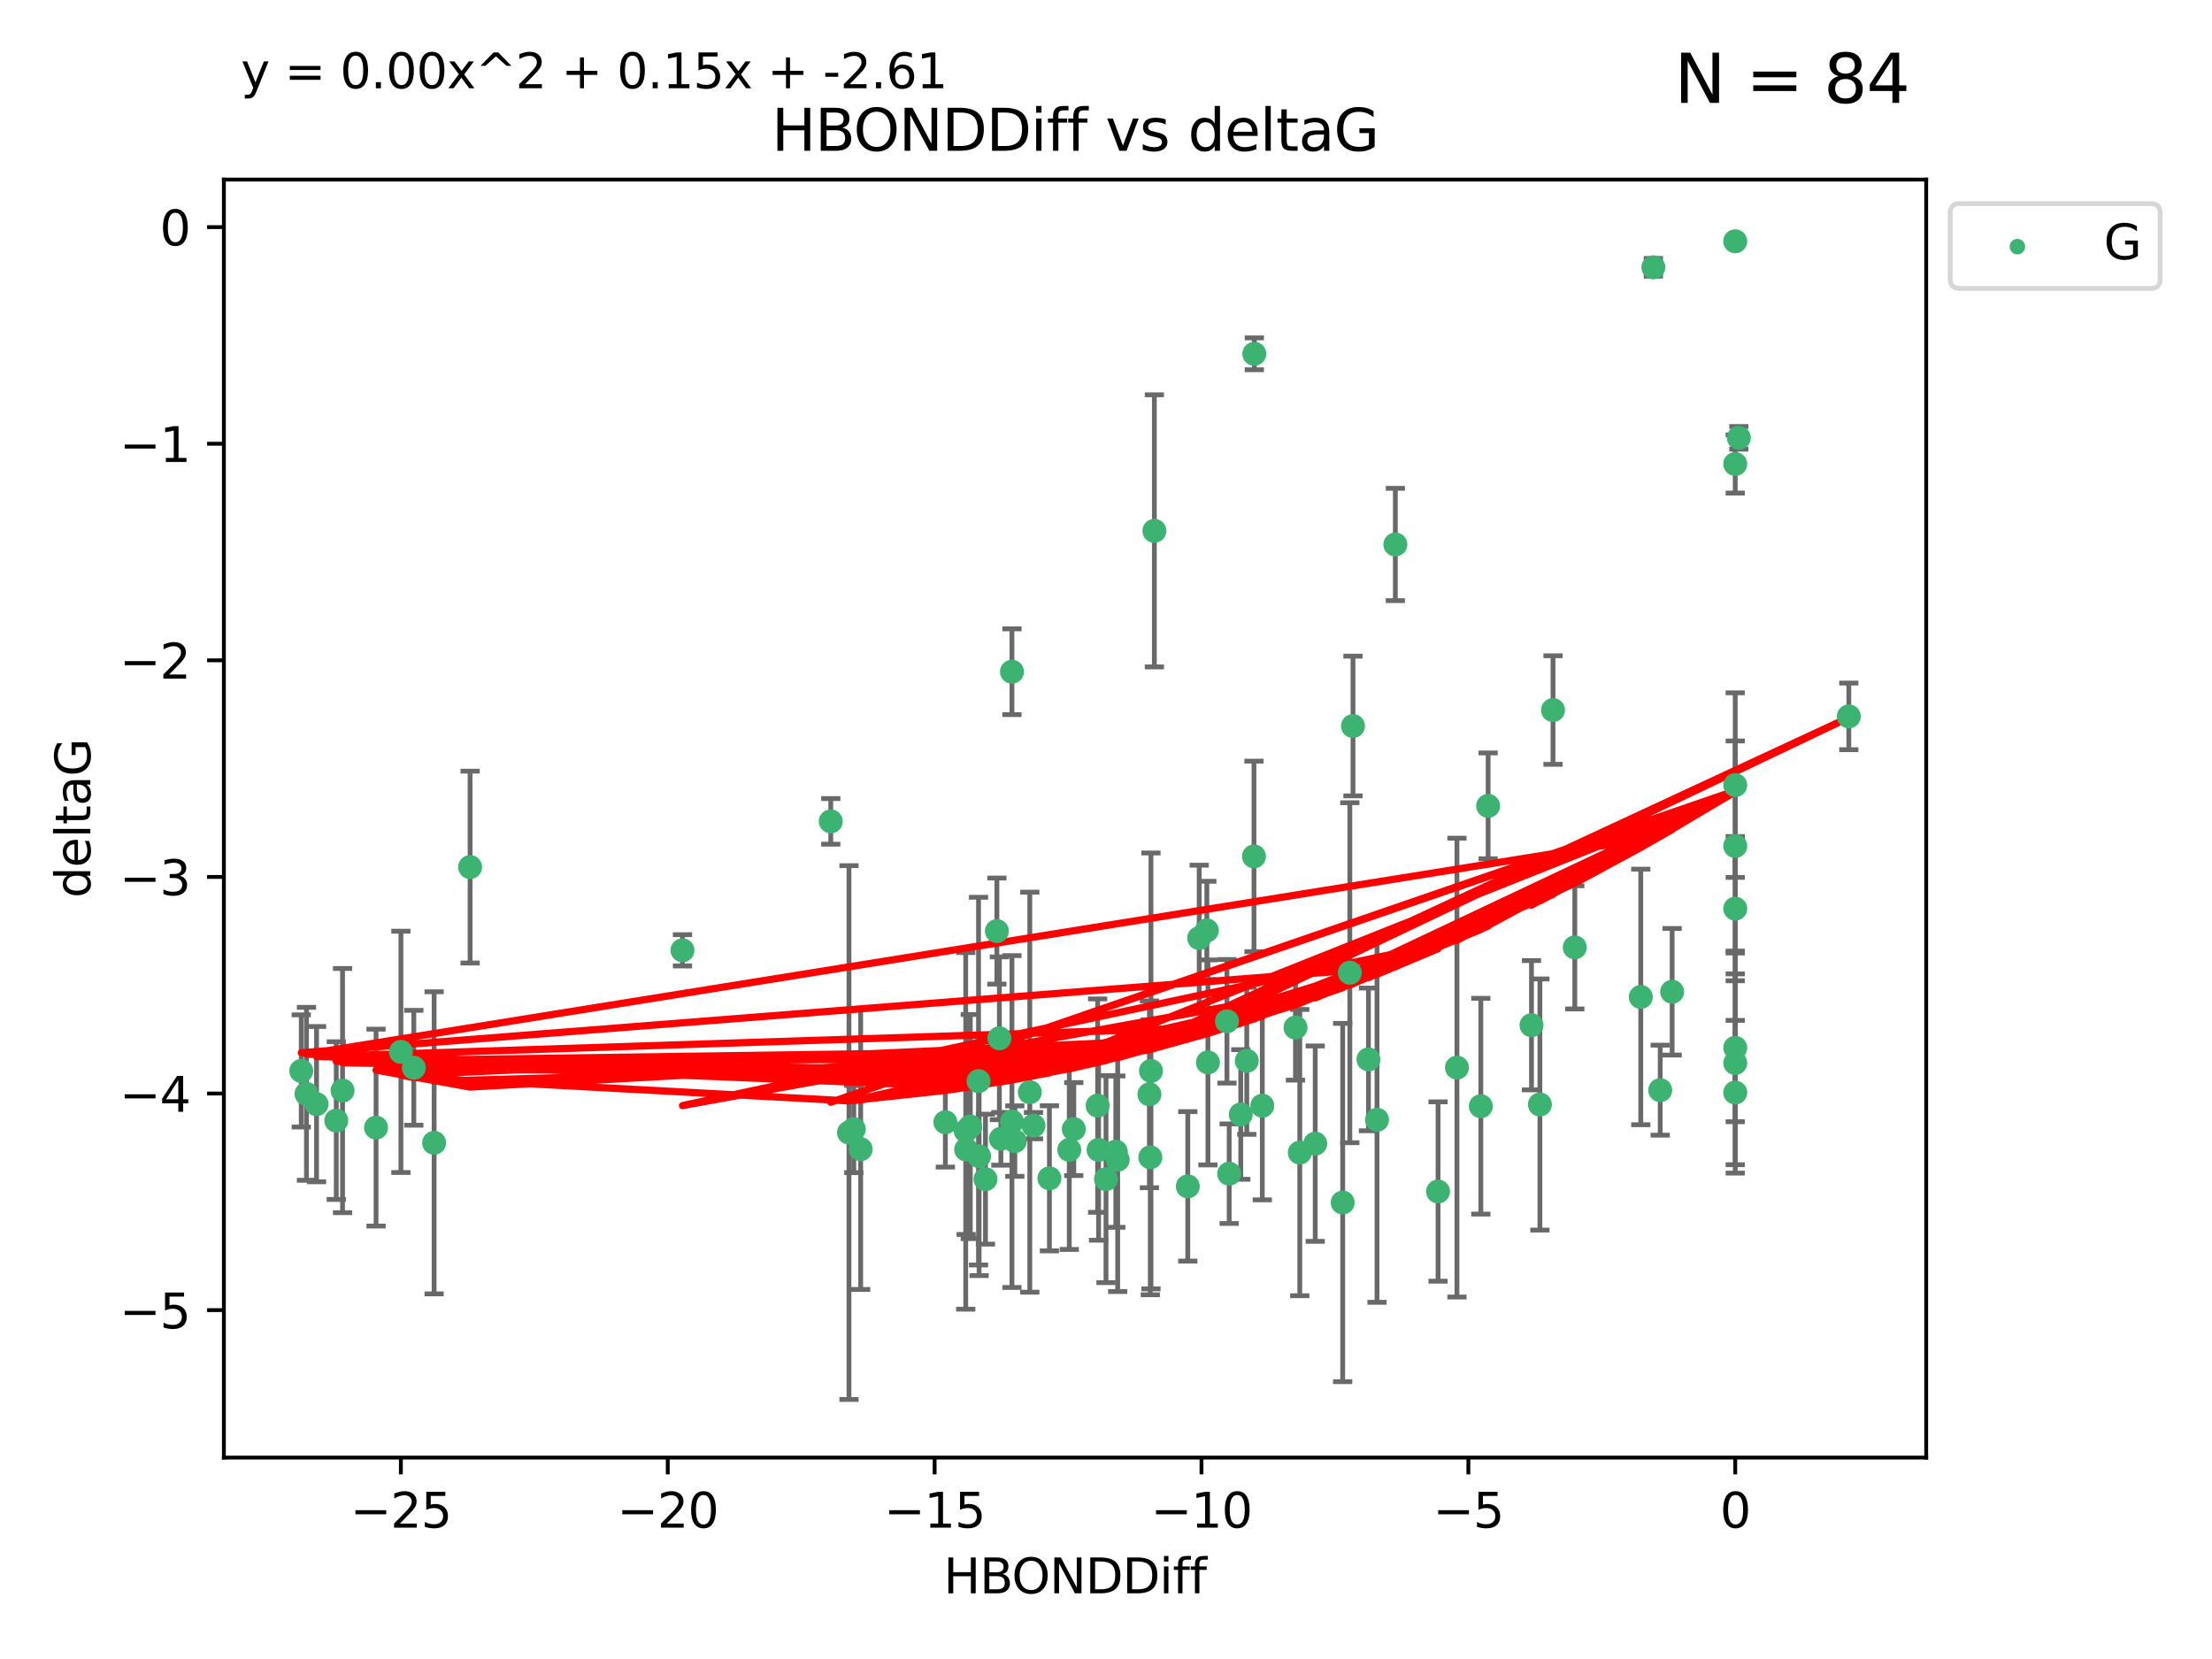 <?xml version="1.0" encoding="utf-8" standalone="no"?>
<!DOCTYPE svg PUBLIC "-//W3C//DTD SVG 1.1//EN"
  "http://www.w3.org/Graphics/SVG/1.1/DTD/svg11.dtd">
<svg xmlns:xlink="http://www.w3.org/1999/xlink" width="460.8pt" height="345.6pt" viewBox="0 0 460.8 345.6" xmlns="http://www.w3.org/2000/svg" version="1.1">
 <defs>
  <style type="text/css">*{stroke-linejoin: round; stroke-linecap: butt}</style>
 </defs>
 <g id="figure_1">
  <g id="patch_1">
   <path d="M 0 345.6 
L 460.8 345.6 
L 460.8 0 
L 0 0 
z
" style="fill: #ffffff"/>
  </g>
  <g id="axes_1">
   <g id="patch_2">
    <path d="M 46.64 303.64 
L 401.26 303.64 
L 401.26 37.411 
L 46.64 37.411 
z
" style="fill: #ffffff"/>
   </g>
   <g id="PathCollection_1">
    <defs>
     <path id="m87e8cbda67" d="M 0 1.118 
C 0.297 1.118 0.581 1 0.791 0.791 
C 1 0.581 1.118 0.297 1.118 0 
C 1.118 -0.297 1 -0.581 0.791 -0.791 
C 0.581 -1 0.297 -1.118 0 -1.118 
C -0.297 -1.118 -0.581 -1 -0.791 -0.791 
C -1 -0.581 -1.118 -0.297 -1.118 0 
C -1.118 0.297 -1 0.581 -0.791 0.791 
C -0.581 1 -0.297 1.118 0 1.118 
z
" style="stroke: #3cb371"/>
    </defs>
    <g clip-path="url(#p2c1dbe9dcf)">
     <use xlink:href="#m87e8cbda67" x="223.69" y="235.21" style="fill: #3cb371; stroke: #3cb371"/>
     <use xlink:href="#m87e8cbda67" x="230.401" y="245.636" style="fill: #3cb371; stroke: #3cb371"/>
     <use xlink:href="#m87e8cbda67" x="179.296" y="239.396" style="fill: #3cb371; stroke: #3cb371"/>
     <use xlink:href="#m87e8cbda67" x="239.445" y="227.969" style="fill: #3cb371; stroke: #3cb371"/>
     <use xlink:href="#m87e8cbda67" x="70.053" y="233.438" style="fill: #3cb371; stroke: #3cb371"/>
     <use xlink:href="#m87e8cbda67" x="202.129" y="234.679" style="fill: #3cb371; stroke: #3cb371"/>
     <use xlink:href="#m87e8cbda67" x="203.966" y="240.856" style="fill: #3cb371; stroke: #3cb371"/>
     <use xlink:href="#m87e8cbda67" x="177.858" y="235.209" style="fill: #3cb371; stroke: #3cb371"/>
     <use xlink:href="#m87e8cbda67" x="279.707" y="250.507" style="fill: #3cb371; stroke: #3cb371"/>
     <use xlink:href="#m87e8cbda67" x="256.061" y="244.499" style="fill: #3cb371; stroke: #3cb371"/>
     <use xlink:href="#m87e8cbda67" x="65.941" y="230.01" style="fill: #3cb371; stroke: #3cb371"/>
     <use xlink:href="#m87e8cbda67" x="218.614" y="245.465" style="fill: #3cb371; stroke: #3cb371"/>
     <use xlink:href="#m87e8cbda67" x="201.269" y="239.458" style="fill: #3cb371; stroke: #3cb371"/>
     <use xlink:href="#m87e8cbda67" x="247.437" y="247.139" style="fill: #3cb371; stroke: #3cb371"/>
     <use xlink:href="#m87e8cbda67" x="83.517" y="219.121" style="fill: #3cb371; stroke: #3cb371"/>
     <use xlink:href="#m87e8cbda67" x="86.204" y="222.438" style="fill: #3cb371; stroke: #3cb371"/>
     <use xlink:href="#m87e8cbda67" x="176.859" y="235.937" style="fill: #3cb371; stroke: #3cb371"/>
     <use xlink:href="#m87e8cbda67" x="196.938" y="233.778" style="fill: #3cb371; stroke: #3cb371"/>
     <use xlink:href="#m87e8cbda67" x="203.848" y="225.218" style="fill: #3cb371; stroke: #3cb371"/>
     <use xlink:href="#m87e8cbda67" x="222.751" y="239.545" style="fill: #3cb371; stroke: #3cb371"/>
     <use xlink:href="#m87e8cbda67" x="78.337" y="234.902" style="fill: #3cb371; stroke: #3cb371"/>
     <use xlink:href="#m87e8cbda67" x="97.929" y="180.628" style="fill: #3cb371; stroke: #3cb371"/>
     <use xlink:href="#m87e8cbda67" x="239.629" y="241.086" style="fill: #3cb371; stroke: #3cb371"/>
     <use xlink:href="#m87e8cbda67" x="251.633" y="221.322" style="fill: #3cb371; stroke: #3cb371"/>
     <use xlink:href="#m87e8cbda67" x="228.852" y="239.542" style="fill: #3cb371; stroke: #3cb371"/>
     <use xlink:href="#m87e8cbda67" x="90.434" y="238.074" style="fill: #3cb371; stroke: #3cb371"/>
     <use xlink:href="#m87e8cbda67" x="228.658" y="230.321" style="fill: #3cb371; stroke: #3cb371"/>
     <use xlink:href="#m87e8cbda67" x="255.599" y="212.755" style="fill: #3cb371; stroke: #3cb371"/>
     <use xlink:href="#m87e8cbda67" x="201.178" y="235.588" style="fill: #3cb371; stroke: #3cb371"/>
     <use xlink:href="#m87e8cbda67" x="214.526" y="227.525" style="fill: #3cb371; stroke: #3cb371"/>
     <use xlink:href="#m87e8cbda67" x="211.404" y="237.715" style="fill: #3cb371; stroke: #3cb371"/>
     <use xlink:href="#m87e8cbda67" x="251.405" y="193.822" style="fill: #3cb371; stroke: #3cb371"/>
     <use xlink:href="#m87e8cbda67" x="258.473" y="232.165" style="fill: #3cb371; stroke: #3cb371"/>
     <use xlink:href="#m87e8cbda67" x="232.443" y="239.905" style="fill: #3cb371; stroke: #3cb371"/>
     <use xlink:href="#m87e8cbda67" x="385.141" y="149.237" style="fill: #3cb371; stroke: #3cb371"/>
     <use xlink:href="#m87e8cbda67" x="240.475" y="110.585" style="fill: #3cb371; stroke: #3cb371"/>
     <use xlink:href="#m87e8cbda67" x="270.767" y="240.11" style="fill: #3cb371; stroke: #3cb371"/>
     <use xlink:href="#m87e8cbda67" x="208.503" y="237.234" style="fill: #3cb371; stroke: #3cb371"/>
     <use xlink:href="#m87e8cbda67" x="262.96" y="230.339" style="fill: #3cb371; stroke: #3cb371"/>
     <use xlink:href="#m87e8cbda67" x="205.29" y="245.638" style="fill: #3cb371; stroke: #3cb371"/>
     <use xlink:href="#m87e8cbda67" x="259.725" y="220.986" style="fill: #3cb371; stroke: #3cb371"/>
     <use xlink:href="#m87e8cbda67" x="249.816" y="195.418" style="fill: #3cb371; stroke: #3cb371"/>
     <use xlink:href="#m87e8cbda67" x="207.669" y="193.962" style="fill: #3cb371; stroke: #3cb371"/>
     <use xlink:href="#m87e8cbda67" x="210.808" y="233.64" style="fill: #3cb371; stroke: #3cb371"/>
     <use xlink:href="#m87e8cbda67" x="261.299" y="73.708" style="fill: #3cb371; stroke: #3cb371"/>
     <use xlink:href="#m87e8cbda67" x="232.838" y="241.588" style="fill: #3cb371; stroke: #3cb371"/>
     <use xlink:href="#m87e8cbda67" x="71.358" y="227.188" style="fill: #3cb371; stroke: #3cb371"/>
     <use xlink:href="#m87e8cbda67" x="215.295" y="234.491" style="fill: #3cb371; stroke: #3cb371"/>
     <use xlink:href="#m87e8cbda67" x="286.856" y="233.267" style="fill: #3cb371; stroke: #3cb371"/>
     <use xlink:href="#m87e8cbda67" x="299.57" y="248.215" style="fill: #3cb371; stroke: #3cb371"/>
     <use xlink:href="#m87e8cbda67" x="208.188" y="216.298" style="fill: #3cb371; stroke: #3cb371"/>
     <use xlink:href="#m87e8cbda67" x="62.759" y="223.095" style="fill: #3cb371; stroke: #3cb371"/>
     <use xlink:href="#m87e8cbda67" x="290.675" y="113.426" style="fill: #3cb371; stroke: #3cb371"/>
     <use xlink:href="#m87e8cbda67" x="345.854" y="227.101" style="fill: #3cb371; stroke: #3cb371"/>
     <use xlink:href="#m87e8cbda67" x="63.843" y="227.86" style="fill: #3cb371; stroke: #3cb371"/>
     <use xlink:href="#m87e8cbda67" x="210.809" y="139.931" style="fill: #3cb371; stroke: #3cb371"/>
     <use xlink:href="#m87e8cbda67" x="361.482" y="227.599" style="fill: #3cb371; stroke: #3cb371"/>
     <use xlink:href="#m87e8cbda67" x="269.875" y="214.058" style="fill: #3cb371; stroke: #3cb371"/>
     <use xlink:href="#m87e8cbda67" x="310.004" y="167.877" style="fill: #3cb371; stroke: #3cb371"/>
     <use xlink:href="#m87e8cbda67" x="281.193" y="202.635" style="fill: #3cb371; stroke: #3cb371"/>
     <use xlink:href="#m87e8cbda67" x="361.482" y="50.266" style="fill: #3cb371; stroke: #3cb371"/>
     <use xlink:href="#m87e8cbda67" x="261.225" y="178.402" style="fill: #3cb371; stroke: #3cb371"/>
     <use xlink:href="#m87e8cbda67" x="323.521" y="147.918" style="fill: #3cb371; stroke: #3cb371"/>
     <use xlink:href="#m87e8cbda67" x="239.768" y="223.093" style="fill: #3cb371; stroke: #3cb371"/>
     <use xlink:href="#m87e8cbda67" x="281.852" y="151.245" style="fill: #3cb371; stroke: #3cb371"/>
     <use xlink:href="#m87e8cbda67" x="142.171" y="197.967" style="fill: #3cb371; stroke: #3cb371"/>
     <use xlink:href="#m87e8cbda67" x="303.508" y="222.403" style="fill: #3cb371; stroke: #3cb371"/>
     <use xlink:href="#m87e8cbda67" x="361.482" y="189.289" style="fill: #3cb371; stroke: #3cb371"/>
     <use xlink:href="#m87e8cbda67" x="285.074" y="220.694" style="fill: #3cb371; stroke: #3cb371"/>
     <use xlink:href="#m87e8cbda67" x="328.059" y="197.354" style="fill: #3cb371; stroke: #3cb371"/>
     <use xlink:href="#m87e8cbda67" x="341.805" y="207.68" style="fill: #3cb371; stroke: #3cb371"/>
     <use xlink:href="#m87e8cbda67" x="348.339" y="206.604" style="fill: #3cb371; stroke: #3cb371"/>
     <use xlink:href="#m87e8cbda67" x="320.79" y="230.088" style="fill: #3cb371; stroke: #3cb371"/>
     <use xlink:href="#m87e8cbda67" x="361.482" y="176.241" style="fill: #3cb371; stroke: #3cb371"/>
     <use xlink:href="#m87e8cbda67" x="361.482" y="221.454" style="fill: #3cb371; stroke: #3cb371"/>
     <use xlink:href="#m87e8cbda67" x="273.985" y="238.241" style="fill: #3cb371; stroke: #3cb371"/>
     <use xlink:href="#m87e8cbda67" x="308.485" y="230.443" style="fill: #3cb371; stroke: #3cb371"/>
     <use xlink:href="#m87e8cbda67" x="361.482" y="163.553" style="fill: #3cb371; stroke: #3cb371"/>
     <use xlink:href="#m87e8cbda67" x="319.037" y="213.569" style="fill: #3cb371; stroke: #3cb371"/>
     <use xlink:href="#m87e8cbda67" x="361.482" y="96.654" style="fill: #3cb371; stroke: #3cb371"/>
     <use xlink:href="#m87e8cbda67" x="344.426" y="55.682" style="fill: #3cb371; stroke: #3cb371"/>
     <use xlink:href="#m87e8cbda67" x="362.233" y="91.203" style="fill: #3cb371; stroke: #3cb371"/>
     <use xlink:href="#m87e8cbda67" x="173.067" y="171.107" style="fill: #3cb371; stroke: #3cb371"/>
     <use xlink:href="#m87e8cbda67" x="361.482" y="218.278" style="fill: #3cb371; stroke: #3cb371"/>
    </g>
   </g>
   <g id="matplotlib.axis_1">
    <g id="xtick_1">
     <g id="line2d_1">
      <defs>
       <path id="m30f6ab3059" d="M 0 0 
L 0 3.5 
" style="stroke: #000000; stroke-width: 0.8"/>
      </defs>
      <g>
       <use xlink:href="#m30f6ab3059" x="83.511" y="303.64" style="stroke: #000000; stroke-width: 0.8"/>
      </g>
     </g>
     <g id="text_1">
      <!-- −25 -->
      <g transform="translate(72.959 318.238)scale(0.1 -0.1)">
       <defs>
        <path id="DejaVuSans-2212" d="M 678 2272 
L 4684 2272 
L 4684 1741 
L 678 1741 
L 678 2272 
z
" transform="scale(0.016)"/>
        <path id="DejaVuSans-32" d="M 1228 531 
L 3431 531 
L 3431 0 
L 469 0 
L 469 531 
Q 828 903 1448 1529 
Q 2069 2156 2228 2338 
Q 2531 2678 2651 2914 
Q 2772 3150 2772 3378 
Q 2772 3750 2511 3984 
Q 2250 4219 1831 4219 
Q 1534 4219 1204 4116 
Q 875 4013 500 3803 
L 500 4441 
Q 881 4594 1212 4672 
Q 1544 4750 1819 4750 
Q 2544 4750 2975 4387 
Q 3406 4025 3406 3419 
Q 3406 3131 3298 2873 
Q 3191 2616 2906 2266 
Q 2828 2175 2409 1742 
Q 1991 1309 1228 531 
z
" transform="scale(0.016)"/>
        <path id="DejaVuSans-35" d="M 691 4666 
L 3169 4666 
L 3169 4134 
L 1269 4134 
L 1269 2991 
Q 1406 3038 1543 3061 
Q 1681 3084 1819 3084 
Q 2600 3084 3056 2656 
Q 3513 2228 3513 1497 
Q 3513 744 3044 326 
Q 2575 -91 1722 -91 
Q 1428 -91 1123 -41 
Q 819 9 494 109 
L 494 744 
Q 775 591 1075 516 
Q 1375 441 1709 441 
Q 2250 441 2565 725 
Q 2881 1009 2881 1497 
Q 2881 1984 2565 2268 
Q 2250 2553 1709 2553 
Q 1456 2553 1204 2497 
Q 953 2441 691 2322 
L 691 4666 
z
" transform="scale(0.016)"/>
       </defs>
       <use xlink:href="#DejaVuSans-2212"/>
       <use xlink:href="#DejaVuSans-32" x="83.789"/>
       <use xlink:href="#DejaVuSans-35" x="147.412"/>
      </g>
     </g>
    </g>
    <g id="xtick_2">
     <g id="line2d_2">
      <g>
       <use xlink:href="#m30f6ab3059" x="139.105" y="303.64" style="stroke: #000000; stroke-width: 0.8"/>
      </g>
     </g>
     <g id="text_2">
      <!-- −20 -->
      <g transform="translate(128.553 318.238)scale(0.1 -0.1)">
       <defs>
        <path id="DejaVuSans-30" d="M 2034 4250 
Q 1547 4250 1301 3770 
Q 1056 3291 1056 2328 
Q 1056 1369 1301 889 
Q 1547 409 2034 409 
Q 2525 409 2770 889 
Q 3016 1369 3016 2328 
Q 3016 3291 2770 3770 
Q 2525 4250 2034 4250 
z
M 2034 4750 
Q 2819 4750 3233 4129 
Q 3647 3509 3647 2328 
Q 3647 1150 3233 529 
Q 2819 -91 2034 -91 
Q 1250 -91 836 529 
Q 422 1150 422 2328 
Q 422 3509 836 4129 
Q 1250 4750 2034 4750 
z
" transform="scale(0.016)"/>
       </defs>
       <use xlink:href="#DejaVuSans-2212"/>
       <use xlink:href="#DejaVuSans-32" x="83.789"/>
       <use xlink:href="#DejaVuSans-30" x="147.412"/>
      </g>
     </g>
    </g>
    <g id="xtick_3">
     <g id="line2d_3">
      <g>
       <use xlink:href="#m30f6ab3059" x="194.7" y="303.64" style="stroke: #000000; stroke-width: 0.8"/>
      </g>
     </g>
     <g id="text_3">
      <!-- −15 -->
      <g transform="translate(184.147 318.238)scale(0.1 -0.1)">
       <defs>
        <path id="DejaVuSans-31" d="M 794 531 
L 1825 531 
L 1825 4091 
L 703 3866 
L 703 4441 
L 1819 4666 
L 2450 4666 
L 2450 531 
L 3481 531 
L 3481 0 
L 794 0 
L 794 531 
z
" transform="scale(0.016)"/>
       </defs>
       <use xlink:href="#DejaVuSans-2212"/>
       <use xlink:href="#DejaVuSans-31" x="83.789"/>
       <use xlink:href="#DejaVuSans-35" x="147.412"/>
      </g>
     </g>
    </g>
    <g id="xtick_4">
     <g id="line2d_4">
      <g>
       <use xlink:href="#m30f6ab3059" x="250.294" y="303.64" style="stroke: #000000; stroke-width: 0.8"/>
      </g>
     </g>
     <g id="text_4">
      <!-- −10 -->
      <g transform="translate(239.742 318.238)scale(0.1 -0.1)">
       <use xlink:href="#DejaVuSans-2212"/>
       <use xlink:href="#DejaVuSans-31" x="83.789"/>
       <use xlink:href="#DejaVuSans-30" x="147.412"/>
      </g>
     </g>
    </g>
    <g id="xtick_5">
     <g id="line2d_5">
      <g>
       <use xlink:href="#m30f6ab3059" x="305.888" y="303.64" style="stroke: #000000; stroke-width: 0.8"/>
      </g>
     </g>
     <g id="text_5">
      <!-- −5 -->
      <g transform="translate(298.517 318.238)scale(0.1 -0.1)">
       <use xlink:href="#DejaVuSans-2212"/>
       <use xlink:href="#DejaVuSans-35" x="83.789"/>
      </g>
     </g>
    </g>
    <g id="xtick_6">
     <g id="line2d_6">
      <g>
       <use xlink:href="#m30f6ab3059" x="361.482" y="303.64" style="stroke: #000000; stroke-width: 0.8"/>
      </g>
     </g>
     <g id="text_6">
      <!-- 0 -->
      <g transform="translate(358.301 318.238)scale(0.1 -0.1)">
       <use xlink:href="#DejaVuSans-30"/>
      </g>
     </g>
    </g>
    <g id="text_7">
     <!-- HBONDDiff -->
     <g transform="translate(196.561 331.917)scale(0.1 -0.1)">
      <defs>
       <path id="DejaVuSans-48" d="M 628 4666 
L 1259 4666 
L 1259 2753 
L 3553 2753 
L 3553 4666 
L 4184 4666 
L 4184 0 
L 3553 0 
L 3553 2222 
L 1259 2222 
L 1259 0 
L 628 0 
L 628 4666 
z
" transform="scale(0.016)"/>
       <path id="DejaVuSans-42" d="M 1259 2228 
L 1259 519 
L 2272 519 
Q 2781 519 3026 730 
Q 3272 941 3272 1375 
Q 3272 1813 3026 2020 
Q 2781 2228 2272 2228 
L 1259 2228 
z
M 1259 4147 
L 1259 2741 
L 2194 2741 
Q 2656 2741 2882 2914 
Q 3109 3088 3109 3444 
Q 3109 3797 2882 3972 
Q 2656 4147 2194 4147 
L 1259 4147 
z
M 628 4666 
L 2241 4666 
Q 2963 4666 3353 4366 
Q 3744 4066 3744 3513 
Q 3744 3084 3544 2831 
Q 3344 2578 2956 2516 
Q 3422 2416 3680 2098 
Q 3938 1781 3938 1306 
Q 3938 681 3513 340 
Q 3088 0 2303 0 
L 628 0 
L 628 4666 
z
" transform="scale(0.016)"/>
       <path id="DejaVuSans-4f" d="M 2522 4238 
Q 1834 4238 1429 3725 
Q 1025 3213 1025 2328 
Q 1025 1447 1429 934 
Q 1834 422 2522 422 
Q 3209 422 3611 934 
Q 4013 1447 4013 2328 
Q 4013 3213 3611 3725 
Q 3209 4238 2522 4238 
z
M 2522 4750 
Q 3503 4750 4090 4092 
Q 4678 3434 4678 2328 
Q 4678 1225 4090 567 
Q 3503 -91 2522 -91 
Q 1538 -91 948 565 
Q 359 1222 359 2328 
Q 359 3434 948 4092 
Q 1538 4750 2522 4750 
z
" transform="scale(0.016)"/>
       <path id="DejaVuSans-4e" d="M 628 4666 
L 1478 4666 
L 3547 763 
L 3547 4666 
L 4159 4666 
L 4159 0 
L 3309 0 
L 1241 3903 
L 1241 0 
L 628 0 
L 628 4666 
z
" transform="scale(0.016)"/>
       <path id="DejaVuSans-44" d="M 1259 4147 
L 1259 519 
L 2022 519 
Q 2988 519 3436 956 
Q 3884 1394 3884 2338 
Q 3884 3275 3436 3711 
Q 2988 4147 2022 4147 
L 1259 4147 
z
M 628 4666 
L 1925 4666 
Q 3281 4666 3915 4102 
Q 4550 3538 4550 2338 
Q 4550 1131 3912 565 
Q 3275 0 1925 0 
L 628 0 
L 628 4666 
z
" transform="scale(0.016)"/>
       <path id="DejaVuSans-69" d="M 603 3500 
L 1178 3500 
L 1178 0 
L 603 0 
L 603 3500 
z
M 603 4863 
L 1178 4863 
L 1178 4134 
L 603 4134 
L 603 4863 
z
" transform="scale(0.016)"/>
       <path id="DejaVuSans-66" d="M 2375 4863 
L 2375 4384 
L 1825 4384 
Q 1516 4384 1395 4259 
Q 1275 4134 1275 3809 
L 1275 3500 
L 2222 3500 
L 2222 3053 
L 1275 3053 
L 1275 0 
L 697 0 
L 697 3053 
L 147 3053 
L 147 3500 
L 697 3500 
L 697 3744 
Q 697 4328 969 4595 
Q 1241 4863 1831 4863 
L 2375 4863 
z
" transform="scale(0.016)"/>
      </defs>
      <use xlink:href="#DejaVuSans-48"/>
      <use xlink:href="#DejaVuSans-42" x="75.195"/>
      <use xlink:href="#DejaVuSans-4f" x="142.049"/>
      <use xlink:href="#DejaVuSans-4e" x="220.76"/>
      <use xlink:href="#DejaVuSans-44" x="295.564"/>
      <use xlink:href="#DejaVuSans-44" x="372.566"/>
      <use xlink:href="#DejaVuSans-69" x="449.568"/>
      <use xlink:href="#DejaVuSans-66" x="477.352"/>
      <use xlink:href="#DejaVuSans-66" x="512.557"/>
     </g>
    </g>
   </g>
   <g id="matplotlib.axis_2">
    <g id="ytick_1">
     <g id="line2d_7">
      <defs>
       <path id="mbdfb874329" d="M 0 0 
L -3.5 0 
" style="stroke: #000000; stroke-width: 0.8"/>
      </defs>
      <g>
       <use xlink:href="#mbdfb874329" x="46.64" y="272.918" style="stroke: #000000; stroke-width: 0.8"/>
      </g>
     </g>
     <g id="text_8">
      <!-- −5 -->
      <g transform="translate(24.898 276.717)scale(0.1 -0.1)">
       <use xlink:href="#DejaVuSans-2212"/>
       <use xlink:href="#DejaVuSans-35" x="83.789"/>
      </g>
     </g>
    </g>
    <g id="ytick_2">
     <g id="line2d_8">
      <g>
       <use xlink:href="#mbdfb874329" x="46.64" y="227.798" style="stroke: #000000; stroke-width: 0.8"/>
      </g>
     </g>
     <g id="text_9">
      <!-- −4 -->
      <g transform="translate(24.898 231.598)scale(0.1 -0.1)">
       <defs>
        <path id="DejaVuSans-34" d="M 2419 4116 
L 825 1625 
L 2419 1625 
L 2419 4116 
z
M 2253 4666 
L 3047 4666 
L 3047 1625 
L 3713 1625 
L 3713 1100 
L 3047 1100 
L 3047 0 
L 2419 0 
L 2419 1100 
L 313 1100 
L 313 1709 
L 2253 4666 
z
" transform="scale(0.016)"/>
       </defs>
       <use xlink:href="#DejaVuSans-2212"/>
       <use xlink:href="#DejaVuSans-34" x="83.789"/>
      </g>
     </g>
    </g>
    <g id="ytick_3">
     <g id="line2d_9">
      <g>
       <use xlink:href="#mbdfb874329" x="46.64" y="182.678" style="stroke: #000000; stroke-width: 0.8"/>
      </g>
     </g>
     <g id="text_10">
      <!-- −3 -->
      <g transform="translate(24.898 186.478)scale(0.1 -0.1)">
       <defs>
        <path id="DejaVuSans-33" d="M 2597 2516 
Q 3050 2419 3304 2112 
Q 3559 1806 3559 1356 
Q 3559 666 3084 287 
Q 2609 -91 1734 -91 
Q 1441 -91 1130 -33 
Q 819 25 488 141 
L 488 750 
Q 750 597 1062 519 
Q 1375 441 1716 441 
Q 2309 441 2620 675 
Q 2931 909 2931 1356 
Q 2931 1769 2642 2001 
Q 2353 2234 1838 2234 
L 1294 2234 
L 1294 2753 
L 1863 2753 
Q 2328 2753 2575 2939 
Q 2822 3125 2822 3475 
Q 2822 3834 2567 4026 
Q 2313 4219 1838 4219 
Q 1578 4219 1281 4162 
Q 984 4106 628 3988 
L 628 4550 
Q 988 4650 1302 4700 
Q 1616 4750 1894 4750 
Q 2613 4750 3031 4423 
Q 3450 4097 3450 3541 
Q 3450 3153 3228 2886 
Q 3006 2619 2597 2516 
z
" transform="scale(0.016)"/>
       </defs>
       <use xlink:href="#DejaVuSans-2212"/>
       <use xlink:href="#DejaVuSans-33" x="83.789"/>
      </g>
     </g>
    </g>
    <g id="ytick_4">
     <g id="line2d_10">
      <g>
       <use xlink:href="#mbdfb874329" x="46.64" y="137.559" style="stroke: #000000; stroke-width: 0.8"/>
      </g>
     </g>
     <g id="text_11">
      <!-- −2 -->
      <g transform="translate(24.898 141.358)scale(0.1 -0.1)">
       <use xlink:href="#DejaVuSans-2212"/>
       <use xlink:href="#DejaVuSans-32" x="83.789"/>
      </g>
     </g>
    </g>
    <g id="ytick_5">
     <g id="line2d_11">
      <g>
       <use xlink:href="#mbdfb874329" x="46.64" y="92.439" style="stroke: #000000; stroke-width: 0.8"/>
      </g>
     </g>
     <g id="text_12">
      <!-- −1 -->
      <g transform="translate(24.898 96.238)scale(0.1 -0.1)">
       <use xlink:href="#DejaVuSans-2212"/>
       <use xlink:href="#DejaVuSans-31" x="83.789"/>
      </g>
     </g>
    </g>
    <g id="ytick_6">
     <g id="line2d_12">
      <g>
       <use xlink:href="#mbdfb874329" x="46.64" y="47.319" style="stroke: #000000; stroke-width: 0.8"/>
      </g>
     </g>
     <g id="text_13">
      <!-- 0 -->
      <g transform="translate(33.278 51.118)scale(0.1 -0.1)">
       <use xlink:href="#DejaVuSans-30"/>
      </g>
     </g>
    </g>
    <g id="text_14">
     <!-- deltaG -->
     <g transform="translate(18.818 187.064)rotate(-90)scale(0.1 -0.1)">
      <defs>
       <path id="DejaVuSans-64" d="M 2906 2969 
L 2906 4863 
L 3481 4863 
L 3481 0 
L 2906 0 
L 2906 525 
Q 2725 213 2448 61 
Q 2172 -91 1784 -91 
Q 1150 -91 751 415 
Q 353 922 353 1747 
Q 353 2572 751 3078 
Q 1150 3584 1784 3584 
Q 2172 3584 2448 3432 
Q 2725 3281 2906 2969 
z
M 947 1747 
Q 947 1113 1208 752 
Q 1469 391 1925 391 
Q 2381 391 2643 752 
Q 2906 1113 2906 1747 
Q 2906 2381 2643 2742 
Q 2381 3103 1925 3103 
Q 1469 3103 1208 2742 
Q 947 2381 947 1747 
z
" transform="scale(0.016)"/>
       <path id="DejaVuSans-65" d="M 3597 1894 
L 3597 1613 
L 953 1613 
Q 991 1019 1311 708 
Q 1631 397 2203 397 
Q 2534 397 2845 478 
Q 3156 559 3463 722 
L 3463 178 
Q 3153 47 2828 -22 
Q 2503 -91 2169 -91 
Q 1331 -91 842 396 
Q 353 884 353 1716 
Q 353 2575 817 3079 
Q 1281 3584 2069 3584 
Q 2775 3584 3186 3129 
Q 3597 2675 3597 1894 
z
M 3022 2063 
Q 3016 2534 2758 2815 
Q 2500 3097 2075 3097 
Q 1594 3097 1305 2825 
Q 1016 2553 972 2059 
L 3022 2063 
z
" transform="scale(0.016)"/>
       <path id="DejaVuSans-6c" d="M 603 4863 
L 1178 4863 
L 1178 0 
L 603 0 
L 603 4863 
z
" transform="scale(0.016)"/>
       <path id="DejaVuSans-74" d="M 1172 4494 
L 1172 3500 
L 2356 3500 
L 2356 3053 
L 1172 3053 
L 1172 1153 
Q 1172 725 1289 603 
Q 1406 481 1766 481 
L 2356 481 
L 2356 0 
L 1766 0 
Q 1100 0 847 248 
Q 594 497 594 1153 
L 594 3053 
L 172 3053 
L 172 3500 
L 594 3500 
L 594 4494 
L 1172 4494 
z
" transform="scale(0.016)"/>
       <path id="DejaVuSans-61" d="M 2194 1759 
Q 1497 1759 1228 1600 
Q 959 1441 959 1056 
Q 959 750 1161 570 
Q 1363 391 1709 391 
Q 2188 391 2477 730 
Q 2766 1069 2766 1631 
L 2766 1759 
L 2194 1759 
z
M 3341 1997 
L 3341 0 
L 2766 0 
L 2766 531 
Q 2569 213 2275 61 
Q 1981 -91 1556 -91 
Q 1019 -91 701 211 
Q 384 513 384 1019 
Q 384 1609 779 1909 
Q 1175 2209 1959 2209 
L 2766 2209 
L 2766 2266 
Q 2766 2663 2505 2880 
Q 2244 3097 1772 3097 
Q 1472 3097 1187 3025 
Q 903 2953 641 2809 
L 641 3341 
Q 956 3463 1253 3523 
Q 1550 3584 1831 3584 
Q 2591 3584 2966 3190 
Q 3341 2797 3341 1997 
z
" transform="scale(0.016)"/>
       <path id="DejaVuSans-47" d="M 3809 666 
L 3809 1919 
L 2778 1919 
L 2778 2438 
L 4434 2438 
L 4434 434 
Q 4069 175 3628 42 
Q 3188 -91 2688 -91 
Q 1594 -91 976 548 
Q 359 1188 359 2328 
Q 359 3472 976 4111 
Q 1594 4750 2688 4750 
Q 3144 4750 3555 4637 
Q 3966 4525 4313 4306 
L 4313 3634 
Q 3963 3931 3569 4081 
Q 3175 4231 2741 4231 
Q 1884 4231 1454 3753 
Q 1025 3275 1025 2328 
Q 1025 1384 1454 906 
Q 1884 428 2741 428 
Q 3075 428 3337 486 
Q 3600 544 3809 666 
z
" transform="scale(0.016)"/>
      </defs>
      <use xlink:href="#DejaVuSans-64"/>
      <use xlink:href="#DejaVuSans-65" x="63.477"/>
      <use xlink:href="#DejaVuSans-6c" x="125"/>
      <use xlink:href="#DejaVuSans-74" x="152.783"/>
      <use xlink:href="#DejaVuSans-61" x="191.992"/>
      <use xlink:href="#DejaVuSans-47" x="253.271"/>
     </g>
    </g>
   </g>
   <g id="LineCollection_1">
    <path d="M 223.69 244.896 
L 223.69 225.523 
" clip-path="url(#p2c1dbe9dcf)" style="fill: none; stroke: #696969"/>
    <path d="M 230.401 267.198 
L 230.401 224.073 
" clip-path="url(#p2c1dbe9dcf)" style="fill: none; stroke: #696969"/>
    <path d="M 179.296 268.614 
L 179.296 210.178 
" clip-path="url(#p2c1dbe9dcf)" style="fill: none; stroke: #696969"/>
    <path d="M 239.445 247.429 
L 239.445 208.509 
" clip-path="url(#p2c1dbe9dcf)" style="fill: none; stroke: #696969"/>
    <path d="M 70.053 249.866 
L 70.053 217.01 
" clip-path="url(#p2c1dbe9dcf)" style="fill: none; stroke: #696969"/>
    <path d="M 202.129 258.027 
L 202.129 211.332 
" clip-path="url(#p2c1dbe9dcf)" style="fill: none; stroke: #696969"/>
    <path d="M 203.966 265.736 
L 203.966 215.976 
" clip-path="url(#p2c1dbe9dcf)" style="fill: none; stroke: #696969"/>
    <path d="M 177.858 244.293 
L 177.858 226.126 
" clip-path="url(#p2c1dbe9dcf)" style="fill: none; stroke: #696969"/>
    <path d="M 279.707 287.827 
L 279.707 213.187 
" clip-path="url(#p2c1dbe9dcf)" style="fill: none; stroke: #696969"/>
    <path d="M 256.061 254.873 
L 256.061 234.125 
" clip-path="url(#p2c1dbe9dcf)" style="fill: none; stroke: #696969"/>
    <path d="M 65.941 246.181 
L 65.941 213.838 
" clip-path="url(#p2c1dbe9dcf)" style="fill: none; stroke: #696969"/>
    <path d="M 218.614 260.581 
L 218.614 230.349 
" clip-path="url(#p2c1dbe9dcf)" style="fill: none; stroke: #696969"/>
    <path d="M 201.269 257.155 
L 201.269 221.76 
" clip-path="url(#p2c1dbe9dcf)" style="fill: none; stroke: #696969"/>
    <path d="M 247.437 262.704 
L 247.437 231.574 
" clip-path="url(#p2c1dbe9dcf)" style="fill: none; stroke: #696969"/>
    <path d="M 83.517 244.252 
L 83.517 193.99 
" clip-path="url(#p2c1dbe9dcf)" style="fill: none; stroke: #696969"/>
    <path d="M 86.204 234.399 
L 86.204 210.477 
" clip-path="url(#p2c1dbe9dcf)" style="fill: none; stroke: #696969"/>
    <path d="M 176.859 291.539 
L 176.859 180.336 
" clip-path="url(#p2c1dbe9dcf)" style="fill: none; stroke: #696969"/>
    <path d="M 196.938 243.123 
L 196.938 224.432 
" clip-path="url(#p2c1dbe9dcf)" style="fill: none; stroke: #696969"/>
    <path d="M 203.848 263.519 
L 203.848 186.917 
" clip-path="url(#p2c1dbe9dcf)" style="fill: none; stroke: #696969"/>
    <path d="M 222.751 260.283 
L 222.751 218.806 
" clip-path="url(#p2c1dbe9dcf)" style="fill: none; stroke: #696969"/>
    <path d="M 78.337 255.409 
L 78.337 214.396 
" clip-path="url(#p2c1dbe9dcf)" style="fill: none; stroke: #696969"/>
    <path d="M 97.929 200.612 
L 97.929 160.644 
" clip-path="url(#p2c1dbe9dcf)" style="fill: none; stroke: #696969"/>
    <path d="M 239.629 269.728 
L 239.629 212.445 
" clip-path="url(#p2c1dbe9dcf)" style="fill: none; stroke: #696969"/>
    <path d="M 251.633 242.676 
L 251.633 199.969 
" clip-path="url(#p2c1dbe9dcf)" style="fill: none; stroke: #696969"/>
    <path d="M 228.852 258.359 
L 228.852 220.725 
" clip-path="url(#p2c1dbe9dcf)" style="fill: none; stroke: #696969"/>
    <path d="M 90.434 269.539 
L 90.434 206.608 
" clip-path="url(#p2c1dbe9dcf)" style="fill: none; stroke: #696969"/>
    <path d="M 228.658 252.551 
L 228.658 208.09 
" clip-path="url(#p2c1dbe9dcf)" style="fill: none; stroke: #696969"/>
    <path d="M 255.599 225.622 
L 255.599 199.887 
" clip-path="url(#p2c1dbe9dcf)" style="fill: none; stroke: #696969"/>
    <path d="M 201.178 272.729 
L 201.178 198.446 
" clip-path="url(#p2c1dbe9dcf)" style="fill: none; stroke: #696969"/>
    <path d="M 214.526 269.191 
L 214.526 185.858 
" clip-path="url(#p2c1dbe9dcf)" style="fill: none; stroke: #696969"/>
    <path d="M 211.404 245.053 
L 211.404 230.377 
" clip-path="url(#p2c1dbe9dcf)" style="fill: none; stroke: #696969"/>
    <path d="M 251.405 204.051 
L 251.405 183.593 
" clip-path="url(#p2c1dbe9dcf)" style="fill: none; stroke: #696969"/>
    <path d="M 258.473 245.672 
L 258.473 218.658 
" clip-path="url(#p2c1dbe9dcf)" style="fill: none; stroke: #696969"/>
    <path d="M 232.443 255.67 
L 232.443 224.14 
" clip-path="url(#p2c1dbe9dcf)" style="fill: none; stroke: #696969"/>
    <path d="M 385.141 156.175 
L 385.141 142.299 
" clip-path="url(#p2c1dbe9dcf)" style="fill: none; stroke: #696969"/>
    <path d="M 240.475 138.926 
L 240.475 82.244 
" clip-path="url(#p2c1dbe9dcf)" style="fill: none; stroke: #696969"/>
    <path d="M 270.767 269.924 
L 270.767 210.295 
" clip-path="url(#p2c1dbe9dcf)" style="fill: none; stroke: #696969"/>
    <path d="M 208.503 242.726 
L 208.503 231.742 
" clip-path="url(#p2c1dbe9dcf)" style="fill: none; stroke: #696969"/>
    <path d="M 262.96 249.949 
L 262.96 210.73 
" clip-path="url(#p2c1dbe9dcf)" style="fill: none; stroke: #696969"/>
    <path d="M 205.29 259.171 
L 205.29 232.105 
" clip-path="url(#p2c1dbe9dcf)" style="fill: none; stroke: #696969"/>
    <path d="M 259.725 236.302 
L 259.725 205.67 
" clip-path="url(#p2c1dbe9dcf)" style="fill: none; stroke: #696969"/>
    <path d="M 249.816 210.604 
L 249.816 180.232 
" clip-path="url(#p2c1dbe9dcf)" style="fill: none; stroke: #696969"/>
    <path d="M 207.669 205.006 
L 207.669 182.917 
" clip-path="url(#p2c1dbe9dcf)" style="fill: none; stroke: #696969"/>
    <path d="M 210.808 268.206 
L 210.808 199.074 
" clip-path="url(#p2c1dbe9dcf)" style="fill: none; stroke: #696969"/>
    <path d="M 261.299 77.029 
L 261.299 70.387 
" clip-path="url(#p2c1dbe9dcf)" style="fill: none; stroke: #696969"/>
    <path d="M 232.838 269.045 
L 232.838 214.131 
" clip-path="url(#p2c1dbe9dcf)" style="fill: none; stroke: #696969"/>
    <path d="M 71.358 252.626 
L 71.358 201.75 
" clip-path="url(#p2c1dbe9dcf)" style="fill: none; stroke: #696969"/>
    <path d="M 215.295 237.236 
L 215.295 231.747 
" clip-path="url(#p2c1dbe9dcf)" style="fill: none; stroke: #696969"/>
    <path d="M 286.856 271.293 
L 286.856 195.242 
" clip-path="url(#p2c1dbe9dcf)" style="fill: none; stroke: #696969"/>
    <path d="M 299.57 266.897 
L 299.57 229.533 
" clip-path="url(#p2c1dbe9dcf)" style="fill: none; stroke: #696969"/>
    <path d="M 208.188 233.251 
L 208.188 199.345 
" clip-path="url(#p2c1dbe9dcf)" style="fill: none; stroke: #696969"/>
    <path d="M 62.759 234.78 
L 62.759 211.409 
" clip-path="url(#p2c1dbe9dcf)" style="fill: none; stroke: #696969"/>
    <path d="M 290.675 125.126 
L 290.675 101.726 
" clip-path="url(#p2c1dbe9dcf)" style="fill: none; stroke: #696969"/>
    <path d="M 345.854 236.473 
L 345.854 217.729 
" clip-path="url(#p2c1dbe9dcf)" style="fill: none; stroke: #696969"/>
    <path d="M 63.843 245.871 
L 63.843 209.849 
" clip-path="url(#p2c1dbe9dcf)" style="fill: none; stroke: #696969"/>
    <path d="M 210.809 148.86 
L 210.809 131.003 
" clip-path="url(#p2c1dbe9dcf)" style="fill: none; stroke: #696969"/>
    <path d="M 361.482 242.632 
L 361.482 212.565 
" clip-path="url(#p2c1dbe9dcf)" style="fill: none; stroke: #696969"/>
    <path d="M 269.875 225.009 
L 269.875 203.107 
" clip-path="url(#p2c1dbe9dcf)" style="fill: none; stroke: #696969"/>
    <path d="M 310.004 178.901 
L 310.004 156.854 
" clip-path="url(#p2c1dbe9dcf)" style="fill: none; stroke: #696969"/>
    <path d="M 281.193 238.046 
L 281.193 167.224 
" clip-path="url(#p2c1dbe9dcf)" style="fill: none; stroke: #696969"/>
    <path d="M 361.482 51.019 
L 361.482 49.513 
" clip-path="url(#p2c1dbe9dcf)" style="fill: none; stroke: #696969"/>
    <path d="M 261.225 198.246 
L 261.225 158.558 
" clip-path="url(#p2c1dbe9dcf)" style="fill: none; stroke: #696969"/>
    <path d="M 323.521 159.22 
L 323.521 136.615 
" clip-path="url(#p2c1dbe9dcf)" style="fill: none; stroke: #696969"/>
    <path d="M 239.768 268.493 
L 239.768 177.694 
" clip-path="url(#p2c1dbe9dcf)" style="fill: none; stroke: #696969"/>
    <path d="M 281.852 165.798 
L 281.852 136.692 
" clip-path="url(#p2c1dbe9dcf)" style="fill: none; stroke: #696969"/>
    <path d="M 142.171 201.228 
L 142.171 194.707 
" clip-path="url(#p2c1dbe9dcf)" style="fill: none; stroke: #696969"/>
    <path d="M 303.508 270.191 
L 303.508 174.614 
" clip-path="url(#p2c1dbe9dcf)" style="fill: none; stroke: #696969"/>
    <path d="M 361.482 204.314 
L 361.482 174.263 
" clip-path="url(#p2c1dbe9dcf)" style="fill: none; stroke: #696969"/>
    <path d="M 285.074 235.555 
L 285.074 205.832 
" clip-path="url(#p2c1dbe9dcf)" style="fill: none; stroke: #696969"/>
    <path d="M 328.059 210.183 
L 328.059 184.526 
" clip-path="url(#p2c1dbe9dcf)" style="fill: none; stroke: #696969"/>
    <path d="M 341.805 234.3 
L 341.805 181.06 
" clip-path="url(#p2c1dbe9dcf)" style="fill: none; stroke: #696969"/>
    <path d="M 348.339 219.792 
L 348.339 193.416 
" clip-path="url(#p2c1dbe9dcf)" style="fill: none; stroke: #696969"/>
    <path d="M 320.79 256.245 
L 320.79 203.932 
" clip-path="url(#p2c1dbe9dcf)" style="fill: none; stroke: #696969"/>
    <path d="M 361.482 198.125 
L 361.482 154.357 
" clip-path="url(#p2c1dbe9dcf)" style="fill: none; stroke: #696969"/>
    <path d="M 361.482 244.379 
L 361.482 198.529 
" clip-path="url(#p2c1dbe9dcf)" style="fill: none; stroke: #696969"/>
    <path d="M 273.985 258.591 
L 273.985 217.891 
" clip-path="url(#p2c1dbe9dcf)" style="fill: none; stroke: #696969"/>
    <path d="M 308.485 252.918 
L 308.485 207.968 
" clip-path="url(#p2c1dbe9dcf)" style="fill: none; stroke: #696969"/>
    <path d="M 361.482 182.778 
L 361.482 144.329 
" clip-path="url(#p2c1dbe9dcf)" style="fill: none; stroke: #696969"/>
    <path d="M 319.037 227.037 
L 319.037 200.101 
" clip-path="url(#p2c1dbe9dcf)" style="fill: none; stroke: #696969"/>
    <path d="M 361.482 102.717 
L 361.482 90.592 
" clip-path="url(#p2c1dbe9dcf)" style="fill: none; stroke: #696969"/>
    <path d="M 344.426 57.528 
L 344.426 53.836 
" clip-path="url(#p2c1dbe9dcf)" style="fill: none; stroke: #696969"/>
    <path d="M 362.233 93.561 
L 362.233 88.845 
" clip-path="url(#p2c1dbe9dcf)" style="fill: none; stroke: #696969"/>
    <path d="M 173.067 175.859 
L 173.067 166.355 
" clip-path="url(#p2c1dbe9dcf)" style="fill: none; stroke: #696969"/>
    <path d="M 361.482 233.678 
L 361.482 202.879 
" clip-path="url(#p2c1dbe9dcf)" style="fill: none; stroke: #696969"/>
   </g>
   <g id="line2d_13">
    <defs>
     <path id="m3e27ded4aa" d="M 2 0 
L -2 -0 
" style="stroke: #696969"/>
    </defs>
    <g clip-path="url(#p2c1dbe9dcf)">
     <use xlink:href="#m3e27ded4aa" x="223.69" y="244.896" style="fill: #696969; stroke: #696969"/>
     <use xlink:href="#m3e27ded4aa" x="230.401" y="267.198" style="fill: #696969; stroke: #696969"/>
     <use xlink:href="#m3e27ded4aa" x="179.296" y="268.614" style="fill: #696969; stroke: #696969"/>
     <use xlink:href="#m3e27ded4aa" x="239.445" y="247.429" style="fill: #696969; stroke: #696969"/>
     <use xlink:href="#m3e27ded4aa" x="70.053" y="249.866" style="fill: #696969; stroke: #696969"/>
     <use xlink:href="#m3e27ded4aa" x="202.129" y="258.027" style="fill: #696969; stroke: #696969"/>
     <use xlink:href="#m3e27ded4aa" x="203.966" y="265.736" style="fill: #696969; stroke: #696969"/>
     <use xlink:href="#m3e27ded4aa" x="177.858" y="244.293" style="fill: #696969; stroke: #696969"/>
     <use xlink:href="#m3e27ded4aa" x="279.707" y="287.827" style="fill: #696969; stroke: #696969"/>
     <use xlink:href="#m3e27ded4aa" x="256.061" y="254.873" style="fill: #696969; stroke: #696969"/>
     <use xlink:href="#m3e27ded4aa" x="65.941" y="246.181" style="fill: #696969; stroke: #696969"/>
     <use xlink:href="#m3e27ded4aa" x="218.614" y="260.581" style="fill: #696969; stroke: #696969"/>
     <use xlink:href="#m3e27ded4aa" x="201.269" y="257.155" style="fill: #696969; stroke: #696969"/>
     <use xlink:href="#m3e27ded4aa" x="247.437" y="262.704" style="fill: #696969; stroke: #696969"/>
     <use xlink:href="#m3e27ded4aa" x="83.517" y="244.252" style="fill: #696969; stroke: #696969"/>
     <use xlink:href="#m3e27ded4aa" x="86.204" y="234.399" style="fill: #696969; stroke: #696969"/>
     <use xlink:href="#m3e27ded4aa" x="176.859" y="291.539" style="fill: #696969; stroke: #696969"/>
     <use xlink:href="#m3e27ded4aa" x="196.938" y="243.123" style="fill: #696969; stroke: #696969"/>
     <use xlink:href="#m3e27ded4aa" x="203.848" y="263.519" style="fill: #696969; stroke: #696969"/>
     <use xlink:href="#m3e27ded4aa" x="222.751" y="260.283" style="fill: #696969; stroke: #696969"/>
     <use xlink:href="#m3e27ded4aa" x="78.337" y="255.409" style="fill: #696969; stroke: #696969"/>
     <use xlink:href="#m3e27ded4aa" x="97.929" y="200.612" style="fill: #696969; stroke: #696969"/>
     <use xlink:href="#m3e27ded4aa" x="239.629" y="269.728" style="fill: #696969; stroke: #696969"/>
     <use xlink:href="#m3e27ded4aa" x="251.633" y="242.676" style="fill: #696969; stroke: #696969"/>
     <use xlink:href="#m3e27ded4aa" x="228.852" y="258.359" style="fill: #696969; stroke: #696969"/>
     <use xlink:href="#m3e27ded4aa" x="90.434" y="269.539" style="fill: #696969; stroke: #696969"/>
     <use xlink:href="#m3e27ded4aa" x="228.658" y="252.551" style="fill: #696969; stroke: #696969"/>
     <use xlink:href="#m3e27ded4aa" x="255.599" y="225.622" style="fill: #696969; stroke: #696969"/>
     <use xlink:href="#m3e27ded4aa" x="201.178" y="272.729" style="fill: #696969; stroke: #696969"/>
     <use xlink:href="#m3e27ded4aa" x="214.526" y="269.191" style="fill: #696969; stroke: #696969"/>
     <use xlink:href="#m3e27ded4aa" x="211.404" y="245.053" style="fill: #696969; stroke: #696969"/>
     <use xlink:href="#m3e27ded4aa" x="251.405" y="204.051" style="fill: #696969; stroke: #696969"/>
     <use xlink:href="#m3e27ded4aa" x="258.473" y="245.672" style="fill: #696969; stroke: #696969"/>
     <use xlink:href="#m3e27ded4aa" x="232.443" y="255.67" style="fill: #696969; stroke: #696969"/>
     <use xlink:href="#m3e27ded4aa" x="385.141" y="156.175" style="fill: #696969; stroke: #696969"/>
     <use xlink:href="#m3e27ded4aa" x="240.475" y="138.926" style="fill: #696969; stroke: #696969"/>
     <use xlink:href="#m3e27ded4aa" x="270.767" y="269.924" style="fill: #696969; stroke: #696969"/>
     <use xlink:href="#m3e27ded4aa" x="208.503" y="242.726" style="fill: #696969; stroke: #696969"/>
     <use xlink:href="#m3e27ded4aa" x="262.96" y="249.949" style="fill: #696969; stroke: #696969"/>
     <use xlink:href="#m3e27ded4aa" x="205.29" y="259.171" style="fill: #696969; stroke: #696969"/>
     <use xlink:href="#m3e27ded4aa" x="259.725" y="236.302" style="fill: #696969; stroke: #696969"/>
     <use xlink:href="#m3e27ded4aa" x="249.816" y="210.604" style="fill: #696969; stroke: #696969"/>
     <use xlink:href="#m3e27ded4aa" x="207.669" y="205.006" style="fill: #696969; stroke: #696969"/>
     <use xlink:href="#m3e27ded4aa" x="210.808" y="268.206" style="fill: #696969; stroke: #696969"/>
     <use xlink:href="#m3e27ded4aa" x="261.299" y="77.029" style="fill: #696969; stroke: #696969"/>
     <use xlink:href="#m3e27ded4aa" x="232.838" y="269.045" style="fill: #696969; stroke: #696969"/>
     <use xlink:href="#m3e27ded4aa" x="71.358" y="252.626" style="fill: #696969; stroke: #696969"/>
     <use xlink:href="#m3e27ded4aa" x="215.295" y="237.236" style="fill: #696969; stroke: #696969"/>
     <use xlink:href="#m3e27ded4aa" x="286.856" y="271.293" style="fill: #696969; stroke: #696969"/>
     <use xlink:href="#m3e27ded4aa" x="299.57" y="266.897" style="fill: #696969; stroke: #696969"/>
     <use xlink:href="#m3e27ded4aa" x="208.188" y="233.251" style="fill: #696969; stroke: #696969"/>
     <use xlink:href="#m3e27ded4aa" x="62.759" y="234.78" style="fill: #696969; stroke: #696969"/>
     <use xlink:href="#m3e27ded4aa" x="290.675" y="125.126" style="fill: #696969; stroke: #696969"/>
     <use xlink:href="#m3e27ded4aa" x="345.854" y="236.473" style="fill: #696969; stroke: #696969"/>
     <use xlink:href="#m3e27ded4aa" x="63.843" y="245.871" style="fill: #696969; stroke: #696969"/>
     <use xlink:href="#m3e27ded4aa" x="210.809" y="148.86" style="fill: #696969; stroke: #696969"/>
     <use xlink:href="#m3e27ded4aa" x="361.482" y="242.632" style="fill: #696969; stroke: #696969"/>
     <use xlink:href="#m3e27ded4aa" x="269.875" y="225.009" style="fill: #696969; stroke: #696969"/>
     <use xlink:href="#m3e27ded4aa" x="310.004" y="178.901" style="fill: #696969; stroke: #696969"/>
     <use xlink:href="#m3e27ded4aa" x="281.193" y="238.046" style="fill: #696969; stroke: #696969"/>
     <use xlink:href="#m3e27ded4aa" x="361.482" y="51.019" style="fill: #696969; stroke: #696969"/>
     <use xlink:href="#m3e27ded4aa" x="261.225" y="198.246" style="fill: #696969; stroke: #696969"/>
     <use xlink:href="#m3e27ded4aa" x="323.521" y="159.22" style="fill: #696969; stroke: #696969"/>
     <use xlink:href="#m3e27ded4aa" x="239.768" y="268.493" style="fill: #696969; stroke: #696969"/>
     <use xlink:href="#m3e27ded4aa" x="281.852" y="165.798" style="fill: #696969; stroke: #696969"/>
     <use xlink:href="#m3e27ded4aa" x="142.171" y="201.228" style="fill: #696969; stroke: #696969"/>
     <use xlink:href="#m3e27ded4aa" x="303.508" y="270.191" style="fill: #696969; stroke: #696969"/>
     <use xlink:href="#m3e27ded4aa" x="361.482" y="204.314" style="fill: #696969; stroke: #696969"/>
     <use xlink:href="#m3e27ded4aa" x="285.074" y="235.555" style="fill: #696969; stroke: #696969"/>
     <use xlink:href="#m3e27ded4aa" x="328.059" y="210.183" style="fill: #696969; stroke: #696969"/>
     <use xlink:href="#m3e27ded4aa" x="341.805" y="234.3" style="fill: #696969; stroke: #696969"/>
     <use xlink:href="#m3e27ded4aa" x="348.339" y="219.792" style="fill: #696969; stroke: #696969"/>
     <use xlink:href="#m3e27ded4aa" x="320.79" y="256.245" style="fill: #696969; stroke: #696969"/>
     <use xlink:href="#m3e27ded4aa" x="361.482" y="198.125" style="fill: #696969; stroke: #696969"/>
     <use xlink:href="#m3e27ded4aa" x="361.482" y="244.379" style="fill: #696969; stroke: #696969"/>
     <use xlink:href="#m3e27ded4aa" x="273.985" y="258.591" style="fill: #696969; stroke: #696969"/>
     <use xlink:href="#m3e27ded4aa" x="308.485" y="252.918" style="fill: #696969; stroke: #696969"/>
     <use xlink:href="#m3e27ded4aa" x="361.482" y="182.778" style="fill: #696969; stroke: #696969"/>
     <use xlink:href="#m3e27ded4aa" x="319.037" y="227.037" style="fill: #696969; stroke: #696969"/>
     <use xlink:href="#m3e27ded4aa" x="361.482" y="102.717" style="fill: #696969; stroke: #696969"/>
     <use xlink:href="#m3e27ded4aa" x="344.426" y="57.528" style="fill: #696969; stroke: #696969"/>
     <use xlink:href="#m3e27ded4aa" x="362.233" y="93.561" style="fill: #696969; stroke: #696969"/>
     <use xlink:href="#m3e27ded4aa" x="173.067" y="175.859" style="fill: #696969; stroke: #696969"/>
     <use xlink:href="#m3e27ded4aa" x="361.482" y="233.678" style="fill: #696969; stroke: #696969"/>
    </g>
   </g>
   <g id="line2d_14">
    <g clip-path="url(#p2c1dbe9dcf)">
     <use xlink:href="#m3e27ded4aa" x="223.69" y="225.523" style="fill: #696969; stroke: #696969"/>
     <use xlink:href="#m3e27ded4aa" x="230.401" y="224.073" style="fill: #696969; stroke: #696969"/>
     <use xlink:href="#m3e27ded4aa" x="179.296" y="210.178" style="fill: #696969; stroke: #696969"/>
     <use xlink:href="#m3e27ded4aa" x="239.445" y="208.509" style="fill: #696969; stroke: #696969"/>
     <use xlink:href="#m3e27ded4aa" x="70.053" y="217.01" style="fill: #696969; stroke: #696969"/>
     <use xlink:href="#m3e27ded4aa" x="202.129" y="211.332" style="fill: #696969; stroke: #696969"/>
     <use xlink:href="#m3e27ded4aa" x="203.966" y="215.976" style="fill: #696969; stroke: #696969"/>
     <use xlink:href="#m3e27ded4aa" x="177.858" y="226.126" style="fill: #696969; stroke: #696969"/>
     <use xlink:href="#m3e27ded4aa" x="279.707" y="213.187" style="fill: #696969; stroke: #696969"/>
     <use xlink:href="#m3e27ded4aa" x="256.061" y="234.125" style="fill: #696969; stroke: #696969"/>
     <use xlink:href="#m3e27ded4aa" x="65.941" y="213.838" style="fill: #696969; stroke: #696969"/>
     <use xlink:href="#m3e27ded4aa" x="218.614" y="230.349" style="fill: #696969; stroke: #696969"/>
     <use xlink:href="#m3e27ded4aa" x="201.269" y="221.76" style="fill: #696969; stroke: #696969"/>
     <use xlink:href="#m3e27ded4aa" x="247.437" y="231.574" style="fill: #696969; stroke: #696969"/>
     <use xlink:href="#m3e27ded4aa" x="83.517" y="193.99" style="fill: #696969; stroke: #696969"/>
     <use xlink:href="#m3e27ded4aa" x="86.204" y="210.477" style="fill: #696969; stroke: #696969"/>
     <use xlink:href="#m3e27ded4aa" x="176.859" y="180.336" style="fill: #696969; stroke: #696969"/>
     <use xlink:href="#m3e27ded4aa" x="196.938" y="224.432" style="fill: #696969; stroke: #696969"/>
     <use xlink:href="#m3e27ded4aa" x="203.848" y="186.917" style="fill: #696969; stroke: #696969"/>
     <use xlink:href="#m3e27ded4aa" x="222.751" y="218.806" style="fill: #696969; stroke: #696969"/>
     <use xlink:href="#m3e27ded4aa" x="78.337" y="214.396" style="fill: #696969; stroke: #696969"/>
     <use xlink:href="#m3e27ded4aa" x="97.929" y="160.644" style="fill: #696969; stroke: #696969"/>
     <use xlink:href="#m3e27ded4aa" x="239.629" y="212.445" style="fill: #696969; stroke: #696969"/>
     <use xlink:href="#m3e27ded4aa" x="251.633" y="199.969" style="fill: #696969; stroke: #696969"/>
     <use xlink:href="#m3e27ded4aa" x="228.852" y="220.725" style="fill: #696969; stroke: #696969"/>
     <use xlink:href="#m3e27ded4aa" x="90.434" y="206.608" style="fill: #696969; stroke: #696969"/>
     <use xlink:href="#m3e27ded4aa" x="228.658" y="208.09" style="fill: #696969; stroke: #696969"/>
     <use xlink:href="#m3e27ded4aa" x="255.599" y="199.887" style="fill: #696969; stroke: #696969"/>
     <use xlink:href="#m3e27ded4aa" x="201.178" y="198.446" style="fill: #696969; stroke: #696969"/>
     <use xlink:href="#m3e27ded4aa" x="214.526" y="185.858" style="fill: #696969; stroke: #696969"/>
     <use xlink:href="#m3e27ded4aa" x="211.404" y="230.377" style="fill: #696969; stroke: #696969"/>
     <use xlink:href="#m3e27ded4aa" x="251.405" y="183.593" style="fill: #696969; stroke: #696969"/>
     <use xlink:href="#m3e27ded4aa" x="258.473" y="218.658" style="fill: #696969; stroke: #696969"/>
     <use xlink:href="#m3e27ded4aa" x="232.443" y="224.14" style="fill: #696969; stroke: #696969"/>
     <use xlink:href="#m3e27ded4aa" x="385.141" y="142.299" style="fill: #696969; stroke: #696969"/>
     <use xlink:href="#m3e27ded4aa" x="240.475" y="82.244" style="fill: #696969; stroke: #696969"/>
     <use xlink:href="#m3e27ded4aa" x="270.767" y="210.295" style="fill: #696969; stroke: #696969"/>
     <use xlink:href="#m3e27ded4aa" x="208.503" y="231.742" style="fill: #696969; stroke: #696969"/>
     <use xlink:href="#m3e27ded4aa" x="262.96" y="210.73" style="fill: #696969; stroke: #696969"/>
     <use xlink:href="#m3e27ded4aa" x="205.29" y="232.105" style="fill: #696969; stroke: #696969"/>
     <use xlink:href="#m3e27ded4aa" x="259.725" y="205.67" style="fill: #696969; stroke: #696969"/>
     <use xlink:href="#m3e27ded4aa" x="249.816" y="180.232" style="fill: #696969; stroke: #696969"/>
     <use xlink:href="#m3e27ded4aa" x="207.669" y="182.917" style="fill: #696969; stroke: #696969"/>
     <use xlink:href="#m3e27ded4aa" x="210.808" y="199.074" style="fill: #696969; stroke: #696969"/>
     <use xlink:href="#m3e27ded4aa" x="261.299" y="70.387" style="fill: #696969; stroke: #696969"/>
     <use xlink:href="#m3e27ded4aa" x="232.838" y="214.131" style="fill: #696969; stroke: #696969"/>
     <use xlink:href="#m3e27ded4aa" x="71.358" y="201.75" style="fill: #696969; stroke: #696969"/>
     <use xlink:href="#m3e27ded4aa" x="215.295" y="231.747" style="fill: #696969; stroke: #696969"/>
     <use xlink:href="#m3e27ded4aa" x="286.856" y="195.242" style="fill: #696969; stroke: #696969"/>
     <use xlink:href="#m3e27ded4aa" x="299.57" y="229.533" style="fill: #696969; stroke: #696969"/>
     <use xlink:href="#m3e27ded4aa" x="208.188" y="199.345" style="fill: #696969; stroke: #696969"/>
     <use xlink:href="#m3e27ded4aa" x="62.759" y="211.409" style="fill: #696969; stroke: #696969"/>
     <use xlink:href="#m3e27ded4aa" x="290.675" y="101.726" style="fill: #696969; stroke: #696969"/>
     <use xlink:href="#m3e27ded4aa" x="345.854" y="217.729" style="fill: #696969; stroke: #696969"/>
     <use xlink:href="#m3e27ded4aa" x="63.843" y="209.849" style="fill: #696969; stroke: #696969"/>
     <use xlink:href="#m3e27ded4aa" x="210.809" y="131.003" style="fill: #696969; stroke: #696969"/>
     <use xlink:href="#m3e27ded4aa" x="361.482" y="212.565" style="fill: #696969; stroke: #696969"/>
     <use xlink:href="#m3e27ded4aa" x="269.875" y="203.107" style="fill: #696969; stroke: #696969"/>
     <use xlink:href="#m3e27ded4aa" x="310.004" y="156.854" style="fill: #696969; stroke: #696969"/>
     <use xlink:href="#m3e27ded4aa" x="281.193" y="167.224" style="fill: #696969; stroke: #696969"/>
     <use xlink:href="#m3e27ded4aa" x="361.482" y="49.513" style="fill: #696969; stroke: #696969"/>
     <use xlink:href="#m3e27ded4aa" x="261.225" y="158.558" style="fill: #696969; stroke: #696969"/>
     <use xlink:href="#m3e27ded4aa" x="323.521" y="136.615" style="fill: #696969; stroke: #696969"/>
     <use xlink:href="#m3e27ded4aa" x="239.768" y="177.694" style="fill: #696969; stroke: #696969"/>
     <use xlink:href="#m3e27ded4aa" x="281.852" y="136.692" style="fill: #696969; stroke: #696969"/>
     <use xlink:href="#m3e27ded4aa" x="142.171" y="194.707" style="fill: #696969; stroke: #696969"/>
     <use xlink:href="#m3e27ded4aa" x="303.508" y="174.614" style="fill: #696969; stroke: #696969"/>
     <use xlink:href="#m3e27ded4aa" x="361.482" y="174.263" style="fill: #696969; stroke: #696969"/>
     <use xlink:href="#m3e27ded4aa" x="285.074" y="205.832" style="fill: #696969; stroke: #696969"/>
     <use xlink:href="#m3e27ded4aa" x="328.059" y="184.526" style="fill: #696969; stroke: #696969"/>
     <use xlink:href="#m3e27ded4aa" x="341.805" y="181.06" style="fill: #696969; stroke: #696969"/>
     <use xlink:href="#m3e27ded4aa" x="348.339" y="193.416" style="fill: #696969; stroke: #696969"/>
     <use xlink:href="#m3e27ded4aa" x="320.79" y="203.932" style="fill: #696969; stroke: #696969"/>
     <use xlink:href="#m3e27ded4aa" x="361.482" y="154.357" style="fill: #696969; stroke: #696969"/>
     <use xlink:href="#m3e27ded4aa" x="361.482" y="198.529" style="fill: #696969; stroke: #696969"/>
     <use xlink:href="#m3e27ded4aa" x="273.985" y="217.891" style="fill: #696969; stroke: #696969"/>
     <use xlink:href="#m3e27ded4aa" x="308.485" y="207.968" style="fill: #696969; stroke: #696969"/>
     <use xlink:href="#m3e27ded4aa" x="361.482" y="144.329" style="fill: #696969; stroke: #696969"/>
     <use xlink:href="#m3e27ded4aa" x="319.037" y="200.101" style="fill: #696969; stroke: #696969"/>
     <use xlink:href="#m3e27ded4aa" x="361.482" y="90.592" style="fill: #696969; stroke: #696969"/>
     <use xlink:href="#m3e27ded4aa" x="344.426" y="53.836" style="fill: #696969; stroke: #696969"/>
     <use xlink:href="#m3e27ded4aa" x="362.233" y="88.845" style="fill: #696969; stroke: #696969"/>
     <use xlink:href="#m3e27ded4aa" x="173.067" y="166.355" style="fill: #696969; stroke: #696969"/>
     <use xlink:href="#m3e27ded4aa" x="361.482" y="202.879" style="fill: #696969; stroke: #696969"/>
    </g>
   </g>
   <g id="line2d_15">
    <path d="M 223.69 222.438 
L 230.401 220.923 
L 179.296 229.138 
L 239.445 218.674 
L 70.053 221.087 
L 202.129 226.412 
L 203.966 226.126 
L 177.858 229.259 
L 279.707 205.758 
L 256.061 213.918 
L 65.941 220.102 
L 218.614 223.496 
L 201.269 226.542 
L 247.437 216.487 
L 83.517 223.965 
L 86.204 224.476 
L 176.859 229.339 
L 196.938 227.166 
L 203.848 226.145 
L 222.751 222.639 
L 78.337 222.92 
L 97.929 226.458 
L 239.629 218.626 
L 251.633 215.265 
L 228.852 221.284 
L 90.434 225.237 
L 228.658 221.329 
L 255.599 214.061 
L 201.178 226.556 
L 214.526 224.293 
L 211.404 224.869 
L 251.405 215.332 
L 258.473 213.161 
L 232.443 220.436 
L 385.141 149.476 
L 240.475 218.403 
L 270.767 209.036 
L 208.503 225.378 
L 262.96 211.706 
L 205.29 225.914 
L 259.725 212.761 
L 249.816 215.8 
L 207.669 225.52 
L 210.808 224.976 
L 261.299 212.251 
L 232.838 220.341 
L 71.358 221.389 
L 215.295 224.147 
L 286.856 202.969 
L 299.57 197.64 
L 208.188 225.432 
L 62.759 219.307 
L 290.675 201.418 
L 345.854 174.248 
L 63.843 219.581 
L 210.809 224.975 
L 361.482 164.934 
L 269.875 209.35 
L 310.004 192.914 
L 281.193 205.191 
L 361.482 164.934 
L 261.225 212.276 
L 323.521 186.317 
L 239.768 218.589 
L 281.852 204.937 
L 142.171 230.317 
L 303.508 195.894 
L 361.482 164.934 
L 285.074 203.679 
L 328.059 183.983 
L 341.805 176.544 
L 348.339 172.815 
L 320.79 187.693 
L 361.482 164.934 
L 361.482 164.934 
L 273.985 207.883 
L 308.485 193.621 
L 361.482 164.934 
L 319.037 188.565 
L 361.482 164.934 
L 344.426 175.063 
L 362.233 164.469 
L 173.067 229.617 
L 361.482 164.934 
" clip-path="url(#p2c1dbe9dcf)" style="fill: none; stroke: #ff0000; stroke-width: 1.5; stroke-linecap: square"/>
   </g>
   <g id="line2d_16">
    <defs>
     <path id="mefd81bc98d" d="M 0 2 
C 0.53 2 1.039 1.789 1.414 1.414 
C 1.789 1.039 2 0.53 2 0 
C 2 -0.53 1.789 -1.039 1.414 -1.414 
C 1.039 -1.789 0.53 -2 0 -2 
C -0.53 -2 -1.039 -1.789 -1.414 -1.414 
C -1.789 -1.039 -2 -0.53 -2 0 
C -2 0.53 -1.789 1.039 -1.414 1.414 
C -1.039 1.789 -0.53 2 0 2 
z
" style="stroke: #3cb371"/>
    </defs>
    <g clip-path="url(#p2c1dbe9dcf)">
     <use xlink:href="#mefd81bc98d" x="223.69" y="235.21" style="fill: #3cb371; stroke: #3cb371"/>
     <use xlink:href="#mefd81bc98d" x="230.401" y="245.636" style="fill: #3cb371; stroke: #3cb371"/>
     <use xlink:href="#mefd81bc98d" x="179.296" y="239.396" style="fill: #3cb371; stroke: #3cb371"/>
     <use xlink:href="#mefd81bc98d" x="239.445" y="227.969" style="fill: #3cb371; stroke: #3cb371"/>
     <use xlink:href="#mefd81bc98d" x="70.053" y="233.438" style="fill: #3cb371; stroke: #3cb371"/>
     <use xlink:href="#mefd81bc98d" x="202.129" y="234.679" style="fill: #3cb371; stroke: #3cb371"/>
     <use xlink:href="#mefd81bc98d" x="203.966" y="240.856" style="fill: #3cb371; stroke: #3cb371"/>
     <use xlink:href="#mefd81bc98d" x="177.858" y="235.209" style="fill: #3cb371; stroke: #3cb371"/>
     <use xlink:href="#mefd81bc98d" x="279.707" y="250.507" style="fill: #3cb371; stroke: #3cb371"/>
     <use xlink:href="#mefd81bc98d" x="256.061" y="244.499" style="fill: #3cb371; stroke: #3cb371"/>
     <use xlink:href="#mefd81bc98d" x="65.941" y="230.01" style="fill: #3cb371; stroke: #3cb371"/>
     <use xlink:href="#mefd81bc98d" x="218.614" y="245.465" style="fill: #3cb371; stroke: #3cb371"/>
     <use xlink:href="#mefd81bc98d" x="201.269" y="239.458" style="fill: #3cb371; stroke: #3cb371"/>
     <use xlink:href="#mefd81bc98d" x="247.437" y="247.139" style="fill: #3cb371; stroke: #3cb371"/>
     <use xlink:href="#mefd81bc98d" x="83.517" y="219.121" style="fill: #3cb371; stroke: #3cb371"/>
     <use xlink:href="#mefd81bc98d" x="86.204" y="222.438" style="fill: #3cb371; stroke: #3cb371"/>
     <use xlink:href="#mefd81bc98d" x="176.859" y="235.937" style="fill: #3cb371; stroke: #3cb371"/>
     <use xlink:href="#mefd81bc98d" x="196.938" y="233.778" style="fill: #3cb371; stroke: #3cb371"/>
     <use xlink:href="#mefd81bc98d" x="203.848" y="225.218" style="fill: #3cb371; stroke: #3cb371"/>
     <use xlink:href="#mefd81bc98d" x="222.751" y="239.545" style="fill: #3cb371; stroke: #3cb371"/>
     <use xlink:href="#mefd81bc98d" x="78.337" y="234.902" style="fill: #3cb371; stroke: #3cb371"/>
     <use xlink:href="#mefd81bc98d" x="97.929" y="180.628" style="fill: #3cb371; stroke: #3cb371"/>
     <use xlink:href="#mefd81bc98d" x="239.629" y="241.086" style="fill: #3cb371; stroke: #3cb371"/>
     <use xlink:href="#mefd81bc98d" x="251.633" y="221.322" style="fill: #3cb371; stroke: #3cb371"/>
     <use xlink:href="#mefd81bc98d" x="228.852" y="239.542" style="fill: #3cb371; stroke: #3cb371"/>
     <use xlink:href="#mefd81bc98d" x="90.434" y="238.074" style="fill: #3cb371; stroke: #3cb371"/>
     <use xlink:href="#mefd81bc98d" x="228.658" y="230.321" style="fill: #3cb371; stroke: #3cb371"/>
     <use xlink:href="#mefd81bc98d" x="255.599" y="212.755" style="fill: #3cb371; stroke: #3cb371"/>
     <use xlink:href="#mefd81bc98d" x="201.178" y="235.588" style="fill: #3cb371; stroke: #3cb371"/>
     <use xlink:href="#mefd81bc98d" x="214.526" y="227.525" style="fill: #3cb371; stroke: #3cb371"/>
     <use xlink:href="#mefd81bc98d" x="211.404" y="237.715" style="fill: #3cb371; stroke: #3cb371"/>
     <use xlink:href="#mefd81bc98d" x="251.405" y="193.822" style="fill: #3cb371; stroke: #3cb371"/>
     <use xlink:href="#mefd81bc98d" x="258.473" y="232.165" style="fill: #3cb371; stroke: #3cb371"/>
     <use xlink:href="#mefd81bc98d" x="232.443" y="239.905" style="fill: #3cb371; stroke: #3cb371"/>
     <use xlink:href="#mefd81bc98d" x="385.141" y="149.237" style="fill: #3cb371; stroke: #3cb371"/>
     <use xlink:href="#mefd81bc98d" x="240.475" y="110.585" style="fill: #3cb371; stroke: #3cb371"/>
     <use xlink:href="#mefd81bc98d" x="270.767" y="240.11" style="fill: #3cb371; stroke: #3cb371"/>
     <use xlink:href="#mefd81bc98d" x="208.503" y="237.234" style="fill: #3cb371; stroke: #3cb371"/>
     <use xlink:href="#mefd81bc98d" x="262.96" y="230.339" style="fill: #3cb371; stroke: #3cb371"/>
     <use xlink:href="#mefd81bc98d" x="205.29" y="245.638" style="fill: #3cb371; stroke: #3cb371"/>
     <use xlink:href="#mefd81bc98d" x="259.725" y="220.986" style="fill: #3cb371; stroke: #3cb371"/>
     <use xlink:href="#mefd81bc98d" x="249.816" y="195.418" style="fill: #3cb371; stroke: #3cb371"/>
     <use xlink:href="#mefd81bc98d" x="207.669" y="193.962" style="fill: #3cb371; stroke: #3cb371"/>
     <use xlink:href="#mefd81bc98d" x="210.808" y="233.64" style="fill: #3cb371; stroke: #3cb371"/>
     <use xlink:href="#mefd81bc98d" x="261.299" y="73.708" style="fill: #3cb371; stroke: #3cb371"/>
     <use xlink:href="#mefd81bc98d" x="232.838" y="241.588" style="fill: #3cb371; stroke: #3cb371"/>
     <use xlink:href="#mefd81bc98d" x="71.358" y="227.188" style="fill: #3cb371; stroke: #3cb371"/>
     <use xlink:href="#mefd81bc98d" x="215.295" y="234.491" style="fill: #3cb371; stroke: #3cb371"/>
     <use xlink:href="#mefd81bc98d" x="286.856" y="233.267" style="fill: #3cb371; stroke: #3cb371"/>
     <use xlink:href="#mefd81bc98d" x="299.57" y="248.215" style="fill: #3cb371; stroke: #3cb371"/>
     <use xlink:href="#mefd81bc98d" x="208.188" y="216.298" style="fill: #3cb371; stroke: #3cb371"/>
     <use xlink:href="#mefd81bc98d" x="62.759" y="223.095" style="fill: #3cb371; stroke: #3cb371"/>
     <use xlink:href="#mefd81bc98d" x="290.675" y="113.426" style="fill: #3cb371; stroke: #3cb371"/>
     <use xlink:href="#mefd81bc98d" x="345.854" y="227.101" style="fill: #3cb371; stroke: #3cb371"/>
     <use xlink:href="#mefd81bc98d" x="63.843" y="227.86" style="fill: #3cb371; stroke: #3cb371"/>
     <use xlink:href="#mefd81bc98d" x="210.809" y="139.931" style="fill: #3cb371; stroke: #3cb371"/>
     <use xlink:href="#mefd81bc98d" x="361.482" y="227.599" style="fill: #3cb371; stroke: #3cb371"/>
     <use xlink:href="#mefd81bc98d" x="269.875" y="214.058" style="fill: #3cb371; stroke: #3cb371"/>
     <use xlink:href="#mefd81bc98d" x="310.004" y="167.877" style="fill: #3cb371; stroke: #3cb371"/>
     <use xlink:href="#mefd81bc98d" x="281.193" y="202.635" style="fill: #3cb371; stroke: #3cb371"/>
     <use xlink:href="#mefd81bc98d" x="361.482" y="50.266" style="fill: #3cb371; stroke: #3cb371"/>
     <use xlink:href="#mefd81bc98d" x="261.225" y="178.402" style="fill: #3cb371; stroke: #3cb371"/>
     <use xlink:href="#mefd81bc98d" x="323.521" y="147.918" style="fill: #3cb371; stroke: #3cb371"/>
     <use xlink:href="#mefd81bc98d" x="239.768" y="223.093" style="fill: #3cb371; stroke: #3cb371"/>
     <use xlink:href="#mefd81bc98d" x="281.852" y="151.245" style="fill: #3cb371; stroke: #3cb371"/>
     <use xlink:href="#mefd81bc98d" x="142.171" y="197.967" style="fill: #3cb371; stroke: #3cb371"/>
     <use xlink:href="#mefd81bc98d" x="303.508" y="222.403" style="fill: #3cb371; stroke: #3cb371"/>
     <use xlink:href="#mefd81bc98d" x="361.482" y="189.289" style="fill: #3cb371; stroke: #3cb371"/>
     <use xlink:href="#mefd81bc98d" x="285.074" y="220.694" style="fill: #3cb371; stroke: #3cb371"/>
     <use xlink:href="#mefd81bc98d" x="328.059" y="197.354" style="fill: #3cb371; stroke: #3cb371"/>
     <use xlink:href="#mefd81bc98d" x="341.805" y="207.68" style="fill: #3cb371; stroke: #3cb371"/>
     <use xlink:href="#mefd81bc98d" x="348.339" y="206.604" style="fill: #3cb371; stroke: #3cb371"/>
     <use xlink:href="#mefd81bc98d" x="320.79" y="230.088" style="fill: #3cb371; stroke: #3cb371"/>
     <use xlink:href="#mefd81bc98d" x="361.482" y="176.241" style="fill: #3cb371; stroke: #3cb371"/>
     <use xlink:href="#mefd81bc98d" x="361.482" y="221.454" style="fill: #3cb371; stroke: #3cb371"/>
     <use xlink:href="#mefd81bc98d" x="273.985" y="238.241" style="fill: #3cb371; stroke: #3cb371"/>
     <use xlink:href="#mefd81bc98d" x="308.485" y="230.443" style="fill: #3cb371; stroke: #3cb371"/>
     <use xlink:href="#mefd81bc98d" x="361.482" y="163.553" style="fill: #3cb371; stroke: #3cb371"/>
     <use xlink:href="#mefd81bc98d" x="319.037" y="213.569" style="fill: #3cb371; stroke: #3cb371"/>
     <use xlink:href="#mefd81bc98d" x="361.482" y="96.654" style="fill: #3cb371; stroke: #3cb371"/>
     <use xlink:href="#mefd81bc98d" x="344.426" y="55.682" style="fill: #3cb371; stroke: #3cb371"/>
     <use xlink:href="#mefd81bc98d" x="362.233" y="91.203" style="fill: #3cb371; stroke: #3cb371"/>
     <use xlink:href="#mefd81bc98d" x="173.067" y="171.107" style="fill: #3cb371; stroke: #3cb371"/>
     <use xlink:href="#mefd81bc98d" x="361.482" y="218.278" style="fill: #3cb371; stroke: #3cb371"/>
    </g>
   </g>
   <g id="patch_3">
    <path d="M 46.64 303.64 
L 46.64 37.411 
" style="fill: none; stroke: #000000; stroke-width: 0.8; stroke-linejoin: miter; stroke-linecap: square"/>
   </g>
   <g id="patch_4">
    <path d="M 401.26 303.64 
L 401.26 37.411 
" style="fill: none; stroke: #000000; stroke-width: 0.8; stroke-linejoin: miter; stroke-linecap: square"/>
   </g>
   <g id="patch_5">
    <path d="M 46.64 303.64 
L 401.26 303.64 
" style="fill: none; stroke: #000000; stroke-width: 0.8; stroke-linejoin: miter; stroke-linecap: square"/>
   </g>
   <g id="patch_6">
    <path d="M 46.64 37.411 
L 401.26 37.411 
" style="fill: none; stroke: #000000; stroke-width: 0.8; stroke-linejoin: miter; stroke-linecap: square"/>
   </g>
   <g id="text_15">
    <!-- N = 84 -->
    <g transform="translate(348.795 21.426)scale(0.14 -0.14)">
     <defs>
      <path id="DejaVuSans-20" transform="scale(0.016)"/>
      <path id="DejaVuSans-3d" d="M 678 2906 
L 4684 2906 
L 4684 2381 
L 678 2381 
L 678 2906 
z
M 678 1631 
L 4684 1631 
L 4684 1100 
L 678 1100 
L 678 1631 
z
" transform="scale(0.016)"/>
      <path id="DejaVuSans-38" d="M 2034 2216 
Q 1584 2216 1326 1975 
Q 1069 1734 1069 1313 
Q 1069 891 1326 650 
Q 1584 409 2034 409 
Q 2484 409 2743 651 
Q 3003 894 3003 1313 
Q 3003 1734 2745 1975 
Q 2488 2216 2034 2216 
z
M 1403 2484 
Q 997 2584 770 2862 
Q 544 3141 544 3541 
Q 544 4100 942 4425 
Q 1341 4750 2034 4750 
Q 2731 4750 3128 4425 
Q 3525 4100 3525 3541 
Q 3525 3141 3298 2862 
Q 3072 2584 2669 2484 
Q 3125 2378 3379 2068 
Q 3634 1759 3634 1313 
Q 3634 634 3220 271 
Q 2806 -91 2034 -91 
Q 1263 -91 848 271 
Q 434 634 434 1313 
Q 434 1759 690 2068 
Q 947 2378 1403 2484 
z
M 1172 3481 
Q 1172 3119 1398 2916 
Q 1625 2713 2034 2713 
Q 2441 2713 2670 2916 
Q 2900 3119 2900 3481 
Q 2900 3844 2670 4047 
Q 2441 4250 2034 4250 
Q 1625 4250 1398 4047 
Q 1172 3844 1172 3481 
z
" transform="scale(0.016)"/>
     </defs>
     <use xlink:href="#DejaVuSans-4e"/>
     <use xlink:href="#DejaVuSans-20" x="74.805"/>
     <use xlink:href="#DejaVuSans-3d" x="106.592"/>
     <use xlink:href="#DejaVuSans-20" x="190.381"/>
     <use xlink:href="#DejaVuSans-38" x="222.168"/>
     <use xlink:href="#DejaVuSans-34" x="285.791"/>
    </g>
   </g>
   <g id="text_16">
    <!-- y = 0.00x^2 + 0.15x + -2.61 -->
    <g transform="translate(50.186 18.387)scale(0.1 -0.1)">
     <defs>
      <path id="DejaVuSans-79" d="M 2059 -325 
Q 1816 -950 1584 -1140 
Q 1353 -1331 966 -1331 
L 506 -1331 
L 506 -850 
L 844 -850 
Q 1081 -850 1212 -737 
Q 1344 -625 1503 -206 
L 1606 56 
L 191 3500 
L 800 3500 
L 1894 763 
L 2988 3500 
L 3597 3500 
L 2059 -325 
z
" transform="scale(0.016)"/>
      <path id="DejaVuSans-2e" d="M 684 794 
L 1344 794 
L 1344 0 
L 684 0 
L 684 794 
z
" transform="scale(0.016)"/>
      <path id="DejaVuSans-78" d="M 3513 3500 
L 2247 1797 
L 3578 0 
L 2900 0 
L 1881 1375 
L 863 0 
L 184 0 
L 1544 1831 
L 300 3500 
L 978 3500 
L 1906 2253 
L 2834 3500 
L 3513 3500 
z
" transform="scale(0.016)"/>
      <path id="DejaVuSans-5e" d="M 2988 4666 
L 4684 2925 
L 4056 2925 
L 2681 4159 
L 1306 2925 
L 678 2925 
L 2375 4666 
L 2988 4666 
z
" transform="scale(0.016)"/>
      <path id="DejaVuSans-2b" d="M 2944 4013 
L 2944 2272 
L 4684 2272 
L 4684 1741 
L 2944 1741 
L 2944 0 
L 2419 0 
L 2419 1741 
L 678 1741 
L 678 2272 
L 2419 2272 
L 2419 4013 
L 2944 4013 
z
" transform="scale(0.016)"/>
      <path id="DejaVuSans-2d" d="M 313 2009 
L 1997 2009 
L 1997 1497 
L 313 1497 
L 313 2009 
z
" transform="scale(0.016)"/>
      <path id="DejaVuSans-36" d="M 2113 2584 
Q 1688 2584 1439 2293 
Q 1191 2003 1191 1497 
Q 1191 994 1439 701 
Q 1688 409 2113 409 
Q 2538 409 2786 701 
Q 3034 994 3034 1497 
Q 3034 2003 2786 2293 
Q 2538 2584 2113 2584 
z
M 3366 4563 
L 3366 3988 
Q 3128 4100 2886 4159 
Q 2644 4219 2406 4219 
Q 1781 4219 1451 3797 
Q 1122 3375 1075 2522 
Q 1259 2794 1537 2939 
Q 1816 3084 2150 3084 
Q 2853 3084 3261 2657 
Q 3669 2231 3669 1497 
Q 3669 778 3244 343 
Q 2819 -91 2113 -91 
Q 1303 -91 875 529 
Q 447 1150 447 2328 
Q 447 3434 972 4092 
Q 1497 4750 2381 4750 
Q 2619 4750 2861 4703 
Q 3103 4656 3366 4563 
z
" transform="scale(0.016)"/>
     </defs>
     <use xlink:href="#DejaVuSans-79"/>
     <use xlink:href="#DejaVuSans-20" x="59.18"/>
     <use xlink:href="#DejaVuSans-3d" x="90.967"/>
     <use xlink:href="#DejaVuSans-20" x="174.756"/>
     <use xlink:href="#DejaVuSans-30" x="206.543"/>
     <use xlink:href="#DejaVuSans-2e" x="270.166"/>
     <use xlink:href="#DejaVuSans-30" x="301.953"/>
     <use xlink:href="#DejaVuSans-30" x="365.576"/>
     <use xlink:href="#DejaVuSans-78" x="429.199"/>
     <use xlink:href="#DejaVuSans-5e" x="488.379"/>
     <use xlink:href="#DejaVuSans-32" x="572.168"/>
     <use xlink:href="#DejaVuSans-20" x="635.791"/>
     <use xlink:href="#DejaVuSans-2b" x="667.578"/>
     <use xlink:href="#DejaVuSans-20" x="751.367"/>
     <use xlink:href="#DejaVuSans-30" x="783.154"/>
     <use xlink:href="#DejaVuSans-2e" x="846.777"/>
     <use xlink:href="#DejaVuSans-31" x="878.564"/>
     <use xlink:href="#DejaVuSans-35" x="942.188"/>
     <use xlink:href="#DejaVuSans-78" x="1005.811"/>
     <use xlink:href="#DejaVuSans-20" x="1064.99"/>
     <use xlink:href="#DejaVuSans-2b" x="1096.777"/>
     <use xlink:href="#DejaVuSans-20" x="1180.566"/>
     <use xlink:href="#DejaVuSans-2d" x="1212.354"/>
     <use xlink:href="#DejaVuSans-32" x="1248.438"/>
     <use xlink:href="#DejaVuSans-2e" x="1312.061"/>
     <use xlink:href="#DejaVuSans-36" x="1343.848"/>
     <use xlink:href="#DejaVuSans-31" x="1407.471"/>
    </g>
   </g>
   <g id="text_17">
    <!-- HBONDDiff vs deltaG -->
    <g transform="translate(160.747 31.411)scale(0.12 -0.12)">
     <defs>
      <path id="DejaVuSans-76" d="M 191 3500 
L 800 3500 
L 1894 563 
L 2988 3500 
L 3597 3500 
L 2284 0 
L 1503 0 
L 191 3500 
z
" transform="scale(0.016)"/>
      <path id="DejaVuSans-73" d="M 2834 3397 
L 2834 2853 
Q 2591 2978 2328 3040 
Q 2066 3103 1784 3103 
Q 1356 3103 1142 2972 
Q 928 2841 928 2578 
Q 928 2378 1081 2264 
Q 1234 2150 1697 2047 
L 1894 2003 
Q 2506 1872 2764 1633 
Q 3022 1394 3022 966 
Q 3022 478 2636 193 
Q 2250 -91 1575 -91 
Q 1294 -91 989 -36 
Q 684 19 347 128 
L 347 722 
Q 666 556 975 473 
Q 1284 391 1588 391 
Q 1994 391 2212 530 
Q 2431 669 2431 922 
Q 2431 1156 2273 1281 
Q 2116 1406 1581 1522 
L 1381 1569 
Q 847 1681 609 1914 
Q 372 2147 372 2553 
Q 372 3047 722 3315 
Q 1072 3584 1716 3584 
Q 2034 3584 2315 3537 
Q 2597 3491 2834 3397 
z
" transform="scale(0.016)"/>
     </defs>
     <use xlink:href="#DejaVuSans-48"/>
     <use xlink:href="#DejaVuSans-42" x="75.195"/>
     <use xlink:href="#DejaVuSans-4f" x="142.049"/>
     <use xlink:href="#DejaVuSans-4e" x="220.76"/>
     <use xlink:href="#DejaVuSans-44" x="295.564"/>
     <use xlink:href="#DejaVuSans-44" x="372.566"/>
     <use xlink:href="#DejaVuSans-69" x="449.568"/>
     <use xlink:href="#DejaVuSans-66" x="477.352"/>
     <use xlink:href="#DejaVuSans-66" x="512.557"/>
     <use xlink:href="#DejaVuSans-20" x="547.762"/>
     <use xlink:href="#DejaVuSans-76" x="579.549"/>
     <use xlink:href="#DejaVuSans-73" x="638.729"/>
     <use xlink:href="#DejaVuSans-20" x="690.828"/>
     <use xlink:href="#DejaVuSans-64" x="722.615"/>
     <use xlink:href="#DejaVuSans-65" x="786.092"/>
     <use xlink:href="#DejaVuSans-6c" x="847.615"/>
     <use xlink:href="#DejaVuSans-74" x="875.398"/>
     <use xlink:href="#DejaVuSans-61" x="914.607"/>
     <use xlink:href="#DejaVuSans-47" x="975.887"/>
    </g>
   </g>
   <g id="legend_1">
    <g id="patch_7">
     <path d="M 408.26 60.089 
L 448.008 60.089 
Q 450.008 60.089 450.008 58.089 
L 450.008 44.411 
Q 450.008 42.411 448.008 42.411 
L 408.26 42.411 
Q 406.26 42.411 406.26 44.411 
L 406.26 58.089 
Q 406.26 60.089 408.26 60.089 
z
" style="fill: #ffffff; opacity: 0.8; stroke: #cccccc; stroke-linejoin: miter"/>
    </g>
    <g id="PathCollection_2">
     <g>
      <use xlink:href="#m87e8cbda67" x="420.26" y="51.385" style="fill: #3cb371; stroke: #3cb371"/>
     </g>
    </g>
    <g id="text_18">
     <!-- G -->
     <g transform="translate(438.26 54.01)scale(0.1 -0.1)">
      <use xlink:href="#DejaVuSans-47"/>
     </g>
    </g>
   </g>
  </g>
 </g>
 <defs>
  <clipPath id="p2c1dbe9dcf">
   <rect x="46.64" y="37.411" width="354.62" height="266.229"/>
  </clipPath>
 </defs>
</svg>
